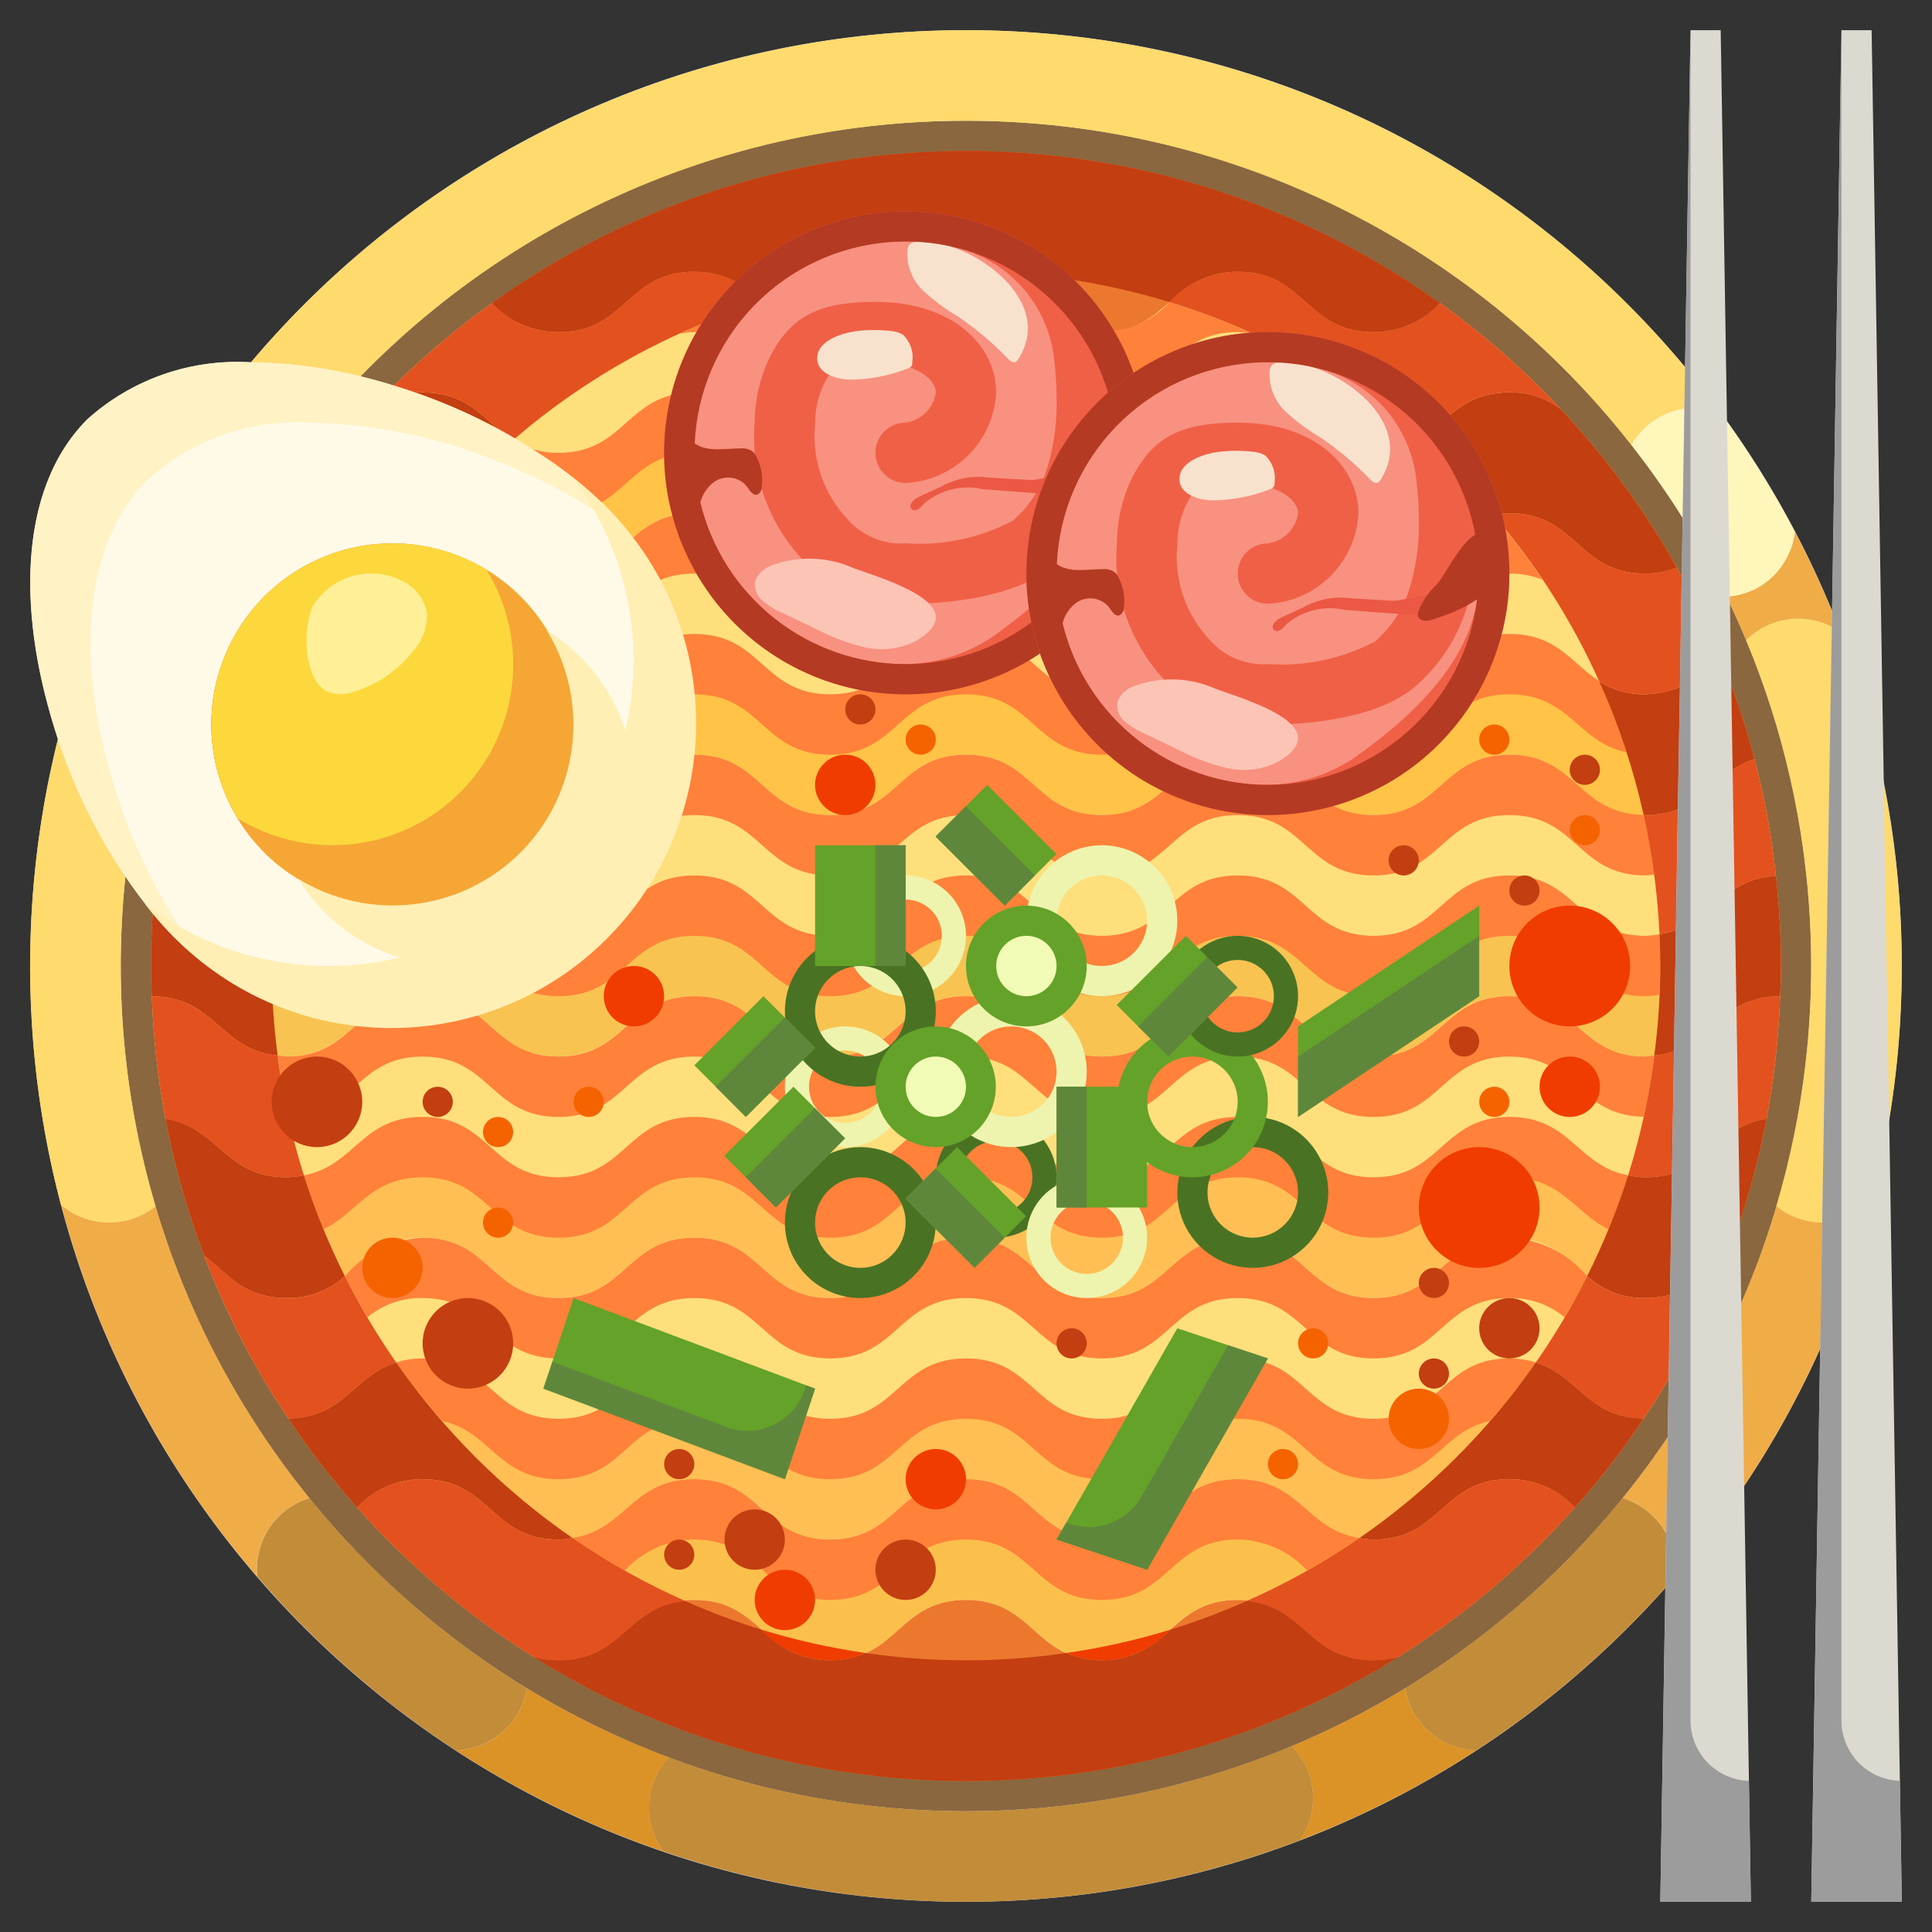 <svg width="40" height="40" viewBox="0 0 40 40" fill="none" xmlns="http://www.w3.org/2000/svg">
<rect x="0" y="0" width="40" height="40" fill="#333333" stroke="none"/>
<g clip-path="url(#clip0_100_9907)">
<path d="M20 39.375C30.701 39.375 39.375 30.701 39.375 20C39.375 9.299 30.701 0.625 20 0.625C9.299 0.625 0.625 9.299 0.625 20C0.625 30.701 9.299 39.375 20 39.375Z" fill="#E4E4E4"/>
<path d="M20 37.5C29.665 37.5 37.5 29.665 37.5 20C37.5 10.335 29.665 2.5 20 2.5C10.335 2.5 2.5 10.335 2.5 20C2.5 29.665 10.335 37.5 20 37.5Z" fill="#8A673F"/>
<path d="M20 36.25C28.975 36.25 36.25 28.975 36.25 20C36.25 11.025 28.975 3.75 20 3.75C11.025 3.75 3.75 11.025 3.75 20C3.75 28.975 11.025 36.25 20 36.25Z" fill="#FFFFEC"/>
<path d="M20 36.25C28.975 36.25 36.25 28.975 36.25 20C36.25 11.025 28.975 3.75 20 3.75C11.025 3.75 3.75 11.025 3.75 20C3.75 28.975 11.025 36.25 20 36.25Z" fill="#FFFACD"/>
<path d="M34.256 8.696C34.058 8.829 33.893 9.006 33.774 9.213C34.541 10.188 35.202 11.241 35.745 12.356C36.102 12.336 36.44 12.191 36.7 11.946C36.959 11.701 37.125 11.373 37.166 11.018C36.711 10.148 36.19 9.314 35.608 8.523C35.384 8.447 35.146 8.423 34.912 8.453C34.678 8.483 34.454 8.566 34.256 8.696Z" fill="#FFF6BB"/>
<path d="M27.111 36.75C27.036 36.525 26.91 36.32 26.743 36.151C22.629 37.865 18.016 37.948 13.843 36.383C13.601 36.645 13.459 36.983 13.439 37.339C13.419 37.694 13.524 38.046 13.736 38.333C18.024 39.799 22.69 39.715 26.923 38.097C27.054 37.901 27.14 37.678 27.172 37.445C27.204 37.212 27.183 36.974 27.111 36.75Z" fill="#C38C39"/>
<path d="M34.203 31.369C34.03 31.206 33.822 31.085 33.595 31.016C32.33 32.576 30.806 33.907 29.091 34.953C29.149 35.305 29.327 35.626 29.596 35.861C29.864 36.096 30.206 36.23 30.563 36.241C32.096 35.241 33.481 34.03 34.676 32.644C34.699 32.409 34.668 32.173 34.587 31.952C34.505 31.731 34.373 31.532 34.203 31.369Z" fill="#C38C39"/>
<path d="M38.095 13.076C37.801 12.874 37.446 12.782 37.091 12.814C36.736 12.847 36.403 13.002 36.15 13.253C37.7 16.973 37.921 21.113 36.775 24.976C36.961 25.125 37.179 25.229 37.412 25.279C37.643 25.328 37.881 25.324 38.11 25.267C38.339 25.21 38.551 25.102 38.732 24.951C39.767 21.023 39.543 16.87 38.093 13.076H38.095Z" fill="#FFDA6C"/>
<path d="M3.581 12.155C3.787 12.273 4.018 12.341 4.255 12.356C4.799 11.241 5.459 10.188 6.225 9.213C6.048 8.902 5.768 8.663 5.434 8.537C5.099 8.411 4.731 8.405 4.393 8.522C3.809 9.314 3.287 10.15 2.831 11.022C2.862 11.255 2.945 11.479 3.076 11.675C3.206 11.871 3.378 12.035 3.581 12.155Z" fill="#FFF6BB"/>
<path d="M10.639 35.602C10.777 35.41 10.869 35.188 10.908 34.955C9.194 33.909 7.672 32.577 6.408 31.017C6.067 31.121 5.773 31.339 5.576 31.636C5.379 31.932 5.291 32.288 5.328 32.642C6.522 34.029 7.905 35.24 9.437 36.241C9.673 36.233 9.904 36.171 10.112 36.06C10.32 35.95 10.501 35.793 10.639 35.602Z" fill="#C38C39"/>
<path d="M2.584 25.279C2.817 25.228 3.036 25.125 3.222 24.976C2.077 21.113 2.297 16.973 3.847 13.254C3.594 13.002 3.261 12.847 2.906 12.814C2.551 12.782 2.196 12.874 1.902 13.076C0.451 16.87 0.228 21.023 1.264 24.951C1.444 25.102 1.656 25.21 1.885 25.267C2.113 25.324 2.352 25.328 2.582 25.278L2.584 25.279Z" fill="#FFDA6C"/>
<path d="M37.739 25.312C37.63 25.312 37.521 25.301 37.415 25.278C37.182 25.228 36.964 25.124 36.778 24.976C36.125 27.179 35.043 29.232 33.595 31.016C33.936 31.119 34.23 31.338 34.426 31.634C34.623 31.931 34.711 32.287 34.674 32.641C34.079 33.333 33.436 33.982 32.75 34.584C35.974 31.771 38.174 27.969 39.007 23.772C38.929 24.168 38.839 24.56 38.737 24.948C38.457 25.182 38.104 25.311 37.739 25.312Z" fill="#F0AC47"/>
<path d="M36.418 12.155C36.212 12.273 35.982 12.341 35.745 12.356C35.888 12.65 36.023 12.949 36.151 13.253C36.404 13.002 36.736 12.847 37.091 12.814C37.446 12.782 37.801 12.874 38.096 13.076C37.651 11.916 37.096 10.803 36.438 9.75C36.695 10.163 36.937 10.586 37.164 11.019C37.134 11.252 37.052 11.476 36.922 11.673C36.793 11.87 36.621 12.035 36.418 12.155Z" fill="#F0AC47"/>
<path d="M5.743 8.696C5.942 8.829 6.106 9.006 6.225 9.213C7.861 7.122 9.951 5.431 12.338 4.268C14.725 3.104 17.345 2.5 20 2.5C22.655 2.5 25.275 3.104 27.661 4.268C30.048 5.431 32.139 7.122 33.774 9.213C33.951 8.902 34.231 8.663 34.566 8.537C34.901 8.41 35.269 8.405 35.607 8.522C33.735 5.976 31.268 3.926 28.422 2.551C25.576 1.177 22.436 0.52 19.277 0.638C16.119 0.756 13.037 1.645 10.301 3.228C7.565 4.811 5.258 7.039 3.581 9.718C3.837 9.309 4.108 8.91 4.393 8.522C4.617 8.446 4.854 8.423 5.088 8.453C5.322 8.483 5.546 8.566 5.743 8.696Z" fill="#FFDA6C"/>
<path d="M13.5 36.995C13.566 36.767 13.685 36.558 13.846 36.383C12.824 36 11.841 35.522 10.908 34.955C10.85 35.306 10.672 35.627 10.404 35.861C10.136 36.096 9.795 36.23 9.439 36.241C10.779 37.114 12.223 37.817 13.736 38.334C13.598 38.143 13.504 37.923 13.464 37.691C13.423 37.46 13.435 37.221 13.5 36.995Z" fill="#DB9327"/>
<path d="M29.36 35.602C29.222 35.41 29.13 35.189 29.091 34.956C28.339 35.413 27.554 35.813 26.741 36.153C26.992 36.406 27.148 36.738 27.18 37.093C27.212 37.449 27.12 37.804 26.918 38.098C26.668 38.194 26.413 38.286 26.156 38.37C27.71 37.85 29.19 37.135 30.562 36.241C30.327 36.233 30.096 36.171 29.887 36.06C29.679 35.95 29.499 35.793 29.36 35.602Z" fill="#DB9327"/>
<path d="M3.25 12.886C3.475 12.961 3.68 13.087 3.849 13.254C3.974 12.95 4.109 12.651 4.254 12.356C3.898 12.336 3.56 12.191 3.3 11.947C3.04 11.702 2.874 11.374 2.833 11.019C3.06 10.586 3.303 10.163 3.562 9.75C2.905 10.803 2.35 11.916 1.906 13.076C2.101 12.944 2.324 12.859 2.556 12.826C2.789 12.793 3.026 12.814 3.25 12.886Z" fill="#F0AC47"/>
<path d="M6.405 31.016C4.957 29.231 3.875 27.179 3.222 24.976C2.943 25.198 2.596 25.317 2.24 25.313C1.883 25.308 1.539 25.181 1.266 24.951C1.164 24.564 1.074 24.172 0.996 23.775C1.646 27.056 3.138 30.112 5.325 32.642C5.288 32.288 5.376 31.932 5.573 31.636C5.77 31.339 6.064 31.121 6.405 31.017V31.016Z" fill="#F0AC47"/>
<path d="M36.875 20C36.875 20.212 36.869 20.419 36.856 20.625C35.469 20.637 35.462 21.875 34.062 21.875C32.663 21.875 32.656 20.625 31.25 20.625C29.844 20.625 29.844 21.875 28.438 21.875C27.031 21.875 27.031 20.625 25.625 20.625C24.219 20.625 24.219 21.875 22.812 21.875C21.406 21.875 21.406 20.625 20 20.625C18.594 20.625 18.594 21.875 17.188 21.875C15.781 21.875 15.781 20.625 14.375 20.625C12.969 20.625 12.969 21.875 11.562 21.875C10.156 21.875 10.156 20.625 8.75 20.625C7.344 20.625 7.344 21.875 5.938 21.875C4.531 21.875 4.531 20.637 3.144 20.625C3.131 20.419 3.125 20.212 3.125 20C3.126 19.378 3.161 18.756 3.231 18.137C4.525 18.206 4.569 19.375 5.938 19.375C7.344 19.375 7.344 18.125 8.75 18.125C10.156 18.125 10.156 19.375 11.562 19.375C12.969 19.375 12.969 18.125 14.375 18.125C15.781 18.125 15.781 19.375 17.188 19.375C18.594 19.375 18.594 18.125 20 18.125C21.406 18.125 21.406 19.375 22.812 19.375C24.219 19.375 24.219 18.125 25.625 18.125C27.031 18.125 27.031 19.375 28.438 19.375C29.844 19.375 29.844 18.125 31.25 18.125C32.656 18.125 32.656 19.375 34.062 19.375C35.431 19.375 35.475 18.206 36.769 18.137C36.839 18.756 36.874 19.378 36.875 20Z" fill="#F8C351"/>
<path d="M36.856 20.625C36.826 21.477 36.732 22.325 36.575 23.163C35.475 23.331 35.356 24.375 34.062 24.375C32.656 24.375 32.656 23.125 31.25 23.125C29.844 23.125 29.844 24.375 28.437 24.375C27.031 24.375 27.031 23.125 25.625 23.125C24.219 23.125 24.219 24.375 22.812 24.375C21.406 24.375 21.406 23.125 20 23.125C18.594 23.125 18.594 24.375 17.187 24.375C15.781 24.375 15.781 23.125 14.375 23.125C12.969 23.125 12.969 24.375 11.562 24.375C10.156 24.375 10.156 23.125 8.75 23.125C7.344 23.125 7.344 24.375 5.937 24.375C4.644 24.375 4.525 23.331 3.425 23.163C3.267 22.325 3.173 21.477 3.144 20.625C4.531 20.637 4.537 21.875 5.937 21.875C7.337 21.875 7.344 20.625 8.75 20.625C10.156 20.625 10.156 21.875 11.562 21.875C12.969 21.875 12.969 20.625 14.375 20.625C15.781 20.625 15.781 21.875 17.187 21.875C18.594 21.875 18.594 20.625 20 20.625C21.406 20.625 21.406 21.875 22.812 21.875C24.219 21.875 24.219 20.625 25.625 20.625C27.031 20.625 27.031 21.875 28.437 21.875C29.844 21.875 29.844 20.625 31.25 20.625C32.656 20.625 32.656 21.875 34.062 21.875C35.469 21.875 35.469 20.637 36.856 20.625Z" fill="#FFDF7C"/>
<path d="M36.325 15.713C36.534 16.508 36.683 17.319 36.769 18.137C35.475 18.206 35.431 19.375 34.063 19.375C32.656 19.375 32.656 18.125 31.25 18.125C29.844 18.125 29.844 19.375 28.438 19.375C27.031 19.375 27.031 18.125 25.625 18.125C24.219 18.125 24.219 19.375 22.813 19.375C21.406 19.375 21.406 18.125 20 18.125C18.594 18.125 18.594 19.375 17.188 19.375C15.781 19.375 15.781 18.125 14.375 18.125C12.969 18.125 12.969 19.375 11.563 19.375C10.156 19.375 10.156 18.125 8.75 18.125C7.344 18.125 7.344 19.375 5.938 19.375C4.569 19.375 4.525 18.206 3.231 18.137C3.318 17.319 3.466 16.508 3.675 15.713C4.556 15.988 4.75 16.875 5.938 16.875C7.344 16.875 7.344 15.625 8.75 15.625C10.156 15.625 10.156 16.875 11.563 16.875C12.969 16.875 12.969 15.625 14.375 15.625C15.781 15.625 15.781 16.875 17.188 16.875C18.594 16.875 18.594 15.625 20 15.625C21.406 15.625 21.406 16.875 22.813 16.875C24.219 16.875 24.219 15.625 25.625 15.625C27.031 15.625 27.031 16.875 28.438 16.875C29.844 16.875 29.844 15.625 31.25 15.625C32.656 15.625 32.656 16.875 34.063 16.875C35.25 16.875 35.444 15.988 36.325 15.713Z" fill="#FFDF7C"/>
<path d="M36.575 23.163C36.39 24.128 36.122 25.075 35.775 25.994C35.287 26.363 34.962 26.875 34.062 26.875C32.656 26.875 32.656 25.625 31.25 25.625C29.844 25.625 29.844 26.875 28.437 26.875C27.031 26.875 27.031 25.625 25.625 25.625C24.219 25.625 24.219 26.875 22.812 26.875C21.406 26.875 21.406 25.625 20 25.625C18.594 25.625 18.594 26.875 17.187 26.875C15.781 26.875 15.781 25.625 14.375 25.625C12.969 25.625 12.969 26.875 11.562 26.875C10.156 26.875 10.156 25.625 8.75 25.625C7.344 25.625 7.344 26.875 5.937 26.875C5.037 26.875 4.712 26.363 4.225 25.994C3.877 25.075 3.61 24.128 3.425 23.163C4.525 23.331 4.644 24.375 5.937 24.375C7.344 24.375 7.344 23.125 8.75 23.125C10.156 23.125 10.156 24.375 11.562 24.375C12.969 24.375 12.969 23.125 14.375 23.125C15.781 23.125 15.781 24.375 17.187 24.375C18.594 24.375 18.594 23.125 20 23.125C21.406 23.125 21.406 24.375 22.812 24.375C24.219 24.375 24.219 23.125 25.625 23.125C27.031 23.125 27.031 24.375 28.437 24.375C29.844 24.375 29.844 23.125 31.25 23.125C32.656 23.125 32.656 24.375 34.062 24.375C35.356 24.375 35.475 23.331 36.575 23.163Z" fill="#FFBF54"/>
<path d="M35.625 13.619C35.904 14.301 36.138 15 36.325 15.713C35.444 15.988 35.25 16.875 34.062 16.875C32.656 16.875 32.656 15.625 31.25 15.625C29.844 15.625 29.844 16.875 28.437 16.875C27.031 16.875 27.031 15.625 25.625 15.625C24.219 15.625 24.219 16.875 22.812 16.875C21.406 16.875 21.406 15.625 20 15.625C18.594 15.625 18.594 16.875 17.187 16.875C15.781 16.875 15.781 15.625 14.375 15.625C12.969 15.625 12.969 16.875 11.562 16.875C10.156 16.875 10.156 15.625 8.75 15.625C7.344 15.625 7.344 16.875 5.937 16.875C4.75 16.875 4.556 15.988 3.675 15.713C3.862 15 4.096 14.301 4.375 13.619C4.568 13.847 4.807 14.032 5.076 14.162C5.345 14.293 5.638 14.365 5.937 14.375C7.344 14.375 7.344 13.125 8.75 13.125C10.156 13.125 10.156 14.375 11.562 14.375C12.969 14.375 12.969 13.125 14.375 13.125C15.781 13.125 15.781 14.375 17.187 14.375C18.594 14.375 18.594 13.125 20 13.125C21.406 13.125 21.406 14.375 22.812 14.375C24.219 14.375 24.219 13.125 25.625 13.125C27.031 13.125 27.031 14.375 28.437 14.375C29.844 14.375 29.844 13.125 31.25 13.125C32.656 13.125 32.656 14.375 34.062 14.375C34.361 14.365 34.654 14.293 34.924 14.162C35.193 14.032 35.432 13.847 35.625 13.619Z" fill="#FFC347"/>
<path d="M34.063 26.875C34.963 26.875 35.288 26.363 35.775 25.994C35.326 27.182 34.741 28.315 34.031 29.369C32.663 29.35 32.644 28.125 31.25 28.125C29.844 28.125 29.844 29.375 28.438 29.375C27.031 29.375 27.031 28.125 25.625 28.125C24.219 28.125 24.219 29.375 22.813 29.375C21.406 29.375 21.406 28.125 20 28.125C18.594 28.125 18.594 29.375 17.188 29.375C15.781 29.375 15.781 28.125 14.375 28.125C12.969 28.125 12.969 29.375 11.563 29.375C10.156 29.375 10.156 28.125 8.75 28.125C7.356 28.125 7.338 29.35 5.969 29.369C5.259 28.315 4.674 27.182 4.225 25.994C4.713 26.363 5.038 26.875 5.938 26.875C7.344 26.875 7.344 25.625 8.75 25.625C10.156 25.625 10.156 26.875 11.563 26.875C12.969 26.875 12.969 25.625 14.375 25.625C15.781 25.625 15.781 26.875 17.188 26.875C18.594 26.875 18.594 25.625 20 25.625C21.406 25.625 21.406 26.875 22.813 26.875C24.219 26.875 24.219 25.625 25.625 25.625C27.031 25.625 27.031 26.875 28.438 26.875C29.844 26.875 29.844 25.625 31.25 25.625C32.656 25.625 32.656 26.875 34.063 26.875Z" fill="#FFDF7C"/>
<path d="M34.719 11.75C35.057 12.355 35.36 12.979 35.625 13.619C35.432 13.847 35.193 14.032 34.924 14.162C34.655 14.293 34.361 14.365 34.062 14.375C32.656 14.375 32.656 13.125 31.25 13.125C29.844 13.125 29.844 14.375 28.438 14.375C27.031 14.375 27.031 13.125 25.625 13.125C24.219 13.125 24.219 14.375 22.812 14.375C21.406 14.375 21.406 13.125 20 13.125C18.594 13.125 18.594 14.375 17.188 14.375C15.781 14.375 15.781 13.125 14.375 13.125C12.969 13.125 12.969 14.375 11.562 14.375C10.156 14.375 10.156 13.125 8.75 13.125C7.344 13.125 7.344 14.375 5.938 14.375C5.639 14.365 5.345 14.293 5.076 14.162C4.807 14.032 4.568 13.847 4.375 13.619C4.64 12.979 4.943 12.355 5.281 11.75C5.49 11.832 5.713 11.875 5.938 11.875C7.344 11.875 7.344 10.625 8.75 10.625C10.156 10.625 10.156 11.875 11.562 11.875C12.969 11.875 12.969 10.625 14.375 10.625C15.781 10.625 15.781 11.875 17.188 11.875C18.594 11.875 18.594 10.625 20 10.625C21.406 10.625 21.406 11.875 22.812 11.875C24.219 11.875 24.219 10.625 25.625 10.625C27.031 10.625 27.031 11.875 28.438 11.875C29.844 11.875 29.844 10.625 31.25 10.625C32.656 10.625 32.656 11.875 34.062 11.875C34.287 11.875 34.51 11.832 34.719 11.75Z" fill="#FFDF7C"/>
<path d="M34.719 11.75C34.51 11.832 34.287 11.874 34.062 11.875C32.656 11.875 32.656 10.625 31.25 10.625C29.844 10.625 29.844 11.875 28.438 11.875C27.031 11.875 27.031 10.625 25.625 10.625C24.219 10.625 24.219 11.875 22.812 11.875C21.406 11.875 21.406 10.625 20 10.625C18.594 10.625 18.594 11.875 17.188 11.875C15.781 11.875 15.781 10.625 14.375 10.625C12.969 10.625 12.969 11.875 11.562 11.875C10.156 11.875 10.156 10.625 8.75 10.625C7.344 10.625 7.344 11.875 5.938 11.875C5.713 11.874 5.49 11.832 5.281 11.75C5.945 10.568 6.749 9.471 7.675 8.481C7.981 8.241 8.361 8.115 8.75 8.125C10.156 8.125 10.156 9.375 11.562 9.375C12.969 9.375 12.969 8.125 14.375 8.125C15.781 8.125 15.781 9.375 17.188 9.375C18.594 9.375 18.594 8.125 20 8.125C21.406 8.125 21.406 9.375 22.812 9.375C24.219 9.375 24.219 8.125 25.625 8.125C27.031 8.125 27.031 9.375 28.438 9.375C29.844 9.375 29.844 8.125 31.25 8.125C31.639 8.115 32.019 8.241 32.325 8.481C33.251 9.471 34.055 10.568 34.719 11.75Z" fill="#FFC347"/>
<path d="M34.031 29.369C33.601 30.017 33.125 30.633 32.606 31.212C32.434 31.026 32.224 30.877 31.99 30.776C31.757 30.674 31.505 30.623 31.25 30.625C29.844 30.625 29.844 31.875 28.438 31.875C27.031 31.875 27.031 30.625 25.625 30.625C24.219 30.625 24.219 31.875 22.812 31.875C21.406 31.875 21.406 30.625 20 30.625C18.594 30.625 18.594 31.875 17.188 31.875C15.781 31.875 15.781 30.625 14.375 30.625C12.969 30.625 12.969 31.875 11.562 31.875C10.156 31.875 10.156 30.625 8.75 30.625C8.495 30.623 8.243 30.674 8.01 30.776C7.776 30.877 7.566 31.026 7.394 31.212C6.875 30.633 6.399 30.017 5.969 29.369C7.338 29.35 7.356 28.125 8.75 28.125C10.156 28.125 10.156 29.375 11.562 29.375C12.969 29.375 12.969 28.125 14.375 28.125C15.781 28.125 15.781 29.375 17.188 29.375C18.594 29.375 18.594 28.125 20 28.125C21.406 28.125 21.406 29.375 22.812 29.375C24.219 29.375 24.219 28.125 25.625 28.125C27.031 28.125 27.031 29.375 28.438 29.375C29.844 29.375 29.844 28.125 31.25 28.125C32.644 28.125 32.663 29.35 34.031 29.369Z" fill="#FFBF54"/>
<path d="M31.25 30.625C31.504 30.623 31.756 30.674 31.99 30.776C32.224 30.877 32.433 31.026 32.606 31.212C31.539 32.411 30.308 33.452 28.95 34.306C28.783 34.351 28.61 34.374 28.437 34.375C27.031 34.375 27.031 33.125 25.625 33.125C24.219 33.125 24.219 34.375 22.812 34.375C21.406 34.375 21.406 33.125 20 33.125C18.594 33.125 18.594 34.375 17.187 34.375C15.781 34.375 15.781 33.125 14.375 33.125C12.969 33.125 12.969 34.375 11.562 34.375C11.389 34.374 11.217 34.351 11.05 34.306C9.691 33.452 8.46 32.411 7.394 31.212C7.566 31.026 7.776 30.877 8.01 30.776C8.243 30.674 8.495 30.623 8.75 30.625C10.156 30.625 10.156 31.875 11.562 31.875C12.969 31.875 12.969 30.625 14.375 30.625C15.781 30.625 15.781 31.875 17.187 31.875C18.594 31.875 18.594 30.625 20 30.625C21.406 30.625 21.406 31.875 22.812 31.875C24.219 31.875 24.219 30.625 25.625 30.625C27.031 30.625 27.031 31.875 28.437 31.875C29.844 31.875 29.844 30.625 31.25 30.625Z" fill="#FBC04C"/>
<path d="M32.325 8.481C32.019 8.241 31.639 8.115 31.25 8.125C29.844 8.125 29.844 9.375 28.437 9.375C27.031 9.375 27.031 8.125 25.625 8.125C24.219 8.125 24.219 9.375 22.812 9.375C21.406 9.375 21.406 8.125 20 8.125C18.594 8.125 18.594 9.375 17.187 9.375C15.781 9.375 15.781 8.125 14.375 8.125C12.969 8.125 12.969 9.375 11.562 9.375C10.156 9.375 10.156 8.125 8.75 8.125C8.361 8.115 7.981 8.241 7.675 8.481C8.436 7.663 9.277 6.924 10.187 6.275C10.363 6.465 10.575 6.616 10.812 6.719C11.049 6.822 11.304 6.875 11.562 6.875C12.969 6.875 12.969 5.625 14.375 5.625C15.781 5.625 15.781 6.875 17.187 6.875C18.594 6.875 18.594 5.625 20 5.625C21.406 5.625 21.406 6.875 22.812 6.875C24.219 6.875 24.219 5.625 25.625 5.625C27.031 5.625 27.031 6.875 28.437 6.875C28.695 6.875 28.951 6.822 29.188 6.719C29.424 6.616 29.637 6.465 29.812 6.275C30.722 6.924 31.564 7.663 32.325 8.481Z" fill="#FFDF7C"/>
<path d="M29.812 6.275C29.637 6.465 29.424 6.616 29.188 6.719C28.951 6.822 28.696 6.875 28.438 6.875C27.031 6.875 27.031 5.625 25.625 5.625C24.219 5.625 24.219 6.875 22.812 6.875C21.406 6.875 21.406 5.625 20 5.625C18.594 5.625 18.594 6.875 17.188 6.875C15.781 6.875 15.781 5.625 14.375 5.625C12.969 5.625 12.969 6.875 11.562 6.875C11.304 6.875 11.049 6.822 10.812 6.719C10.575 6.616 10.363 6.465 10.188 6.275C13.049 4.226 16.48 3.125 20 3.125C23.52 3.125 26.951 4.226 29.812 6.275Z" fill="#EC782D"/>
<path d="M28.437 34.375C28.61 34.374 28.783 34.351 28.95 34.306C26.266 35.985 23.165 36.875 20 36.875C16.835 36.875 13.733 35.985 11.05 34.306C11.217 34.351 11.389 34.374 11.562 34.375C12.969 34.375 12.969 33.125 14.375 33.125C15.781 33.125 15.781 34.375 17.187 34.375C18.594 34.375 18.594 33.125 20 33.125C21.406 33.125 21.406 34.375 22.812 34.375C24.219 34.375 24.219 33.125 25.625 33.125C27.031 33.125 27.031 34.375 28.437 34.375Z" fill="#EC782D"/>
<path d="M8.75 19.375C10.156 19.375 10.156 20.625 11.562 20.625C12.969 20.625 12.969 19.375 14.375 19.375C15.781 19.375 15.781 20.625 17.188 20.625C18.594 20.625 18.594 19.375 20 19.375C21.406 19.375 21.406 20.625 22.812 20.625C24.219 20.625 24.219 19.375 25.625 19.375C27.031 19.375 27.031 20.625 28.438 20.625C29.844 20.625 29.844 19.375 31.25 19.375C32.656 19.375 32.656 20.625 34.062 20.625C34.16 20.622 34.258 20.611 34.354 20.593C34.363 20.396 34.375 20.199 34.375 20C34.375 19.779 34.368 19.562 34.358 19.343C34.261 19.361 34.162 19.372 34.062 19.375C32.656 19.375 32.656 18.125 31.25 18.125C29.844 18.125 29.844 19.375 28.438 19.375C27.031 19.375 27.031 18.125 25.625 18.125C24.219 18.125 24.219 19.375 22.812 19.375C21.406 19.375 21.406 18.125 20 18.125C18.594 18.125 18.594 19.375 17.188 19.375C15.781 19.375 15.781 18.125 14.375 18.125C12.969 18.125 12.969 19.375 11.562 19.375C10.156 19.375 10.156 18.125 8.75 18.125C7.344 18.125 7.344 19.375 5.938 19.375C5.838 19.372 5.739 19.361 5.642 19.343C5.632 19.562 5.625 19.779 5.625 20C5.625 20.199 5.637 20.396 5.646 20.593C5.742 20.611 5.839 20.622 5.938 20.625C7.344 20.625 7.344 19.375 8.75 19.375Z" fill="#FF813A"/>
<path d="M11.563 23.125C12.969 23.125 12.969 21.875 14.375 21.875C15.781 21.875 15.781 23.125 17.188 23.125C18.594 23.125 18.594 21.875 20 21.875C21.406 21.875 21.406 23.125 22.813 23.125C24.219 23.125 24.219 21.875 25.625 21.875C27.031 21.875 27.031 23.125 28.438 23.125C29.844 23.125 29.844 21.875 31.25 21.875C32.645 21.875 32.66 23.101 34.032 23.121C34.123 22.705 34.197 22.282 34.252 21.853C34.19 21.864 34.127 21.871 34.065 21.875C32.658 21.875 32.658 20.625 31.252 20.625C29.846 20.625 29.846 21.875 28.439 21.875C27.033 21.875 27.033 20.625 25.627 20.625C24.221 20.625 24.221 21.875 22.814 21.875C21.408 21.875 21.408 20.625 20.002 20.625C18.596 20.625 18.596 21.875 17.189 21.875C15.783 21.875 15.783 20.625 14.377 20.625C12.971 20.625 12.971 21.875 11.565 21.875C10.158 21.875 10.158 20.625 8.752 20.625C7.346 20.625 7.346 21.875 5.939 21.875C5.877 21.871 5.814 21.864 5.752 21.853C5.807 22.282 5.88 22.705 5.972 23.121C7.34 23.101 7.356 21.875 8.75 21.875C10.156 21.875 10.156 23.125 11.563 23.125Z" fill="#FF813A"/>
<path d="M8.75 16.875C10.156 16.875 10.156 18.125 11.562 18.125C12.969 18.125 12.969 16.875 14.375 16.875C15.781 16.875 15.781 18.125 17.187 18.125C18.594 18.125 18.594 16.875 20 16.875C21.406 16.875 21.406 18.125 22.812 18.125C24.219 18.125 24.219 16.875 25.625 16.875C27.031 16.875 27.031 18.125 28.437 18.125C29.844 18.125 29.844 16.875 31.25 16.875C32.656 16.875 32.656 18.125 34.062 18.125C34.125 18.123 34.188 18.117 34.25 18.104C34.194 17.688 34.122 17.277 34.032 16.871C32.66 16.849 32.644 15.625 31.25 15.625C29.844 15.625 29.844 16.875 28.437 16.875C27.031 16.875 27.031 15.625 25.625 15.625C24.219 15.625 24.219 16.875 22.812 16.875C21.406 16.875 21.406 15.625 20 15.625C18.594 15.625 18.594 16.875 17.187 16.875C15.781 16.875 15.781 15.625 14.375 15.625C12.969 15.625 12.969 16.875 11.562 16.875C10.156 16.875 10.156 15.625 8.75 15.625C7.356 15.625 7.34 16.849 5.971 16.871C5.881 17.276 5.808 17.687 5.752 18.104C5.813 18.116 5.875 18.123 5.937 18.125C7.344 18.125 7.344 16.875 8.75 16.875Z" fill="#FF813A"/>
<path d="M11.562 25.625C12.969 25.625 12.969 24.375 14.375 24.375C15.781 24.375 15.781 25.625 17.187 25.625C18.593 25.625 18.593 24.375 20 24.375C21.406 24.375 21.406 25.625 22.812 25.625C24.218 25.625 24.218 24.375 25.625 24.375C27.031 24.375 27.031 25.625 28.437 25.625C29.843 25.625 29.843 24.375 31.25 24.375C32.336 24.375 32.595 25.111 33.302 25.449C33.452 25.084 33.589 24.713 33.709 24.334C32.654 24.14 32.523 23.125 31.25 23.125C29.843 23.125 29.843 24.375 28.437 24.375C27.031 24.375 27.031 23.125 25.625 23.125C24.218 23.125 24.218 24.375 22.812 24.375C21.406 24.375 21.406 23.125 20 23.125C18.593 23.125 18.593 24.375 17.187 24.375C15.781 24.375 15.781 23.125 14.375 23.125C12.969 23.125 12.969 24.375 11.562 24.375C10.156 24.375 10.156 23.125 8.75 23.125C7.477 23.125 7.346 24.14 6.291 24.334C6.411 24.713 6.548 25.084 6.698 25.449C7.405 25.111 7.664 24.375 8.75 24.375C10.156 24.375 10.156 25.625 11.562 25.625Z" fill="#FF813A"/>
<path d="M11.562 15.625C12.969 15.625 12.969 14.375 14.375 14.375C15.781 14.375 15.781 15.625 17.187 15.625C18.594 15.625 18.594 14.375 20 14.375C21.406 14.375 21.406 15.625 22.812 15.625C24.219 15.625 24.219 14.375 25.625 14.375C27.031 14.375 27.031 15.625 28.437 15.625C29.844 15.625 29.844 14.375 31.25 14.375C32.507 14.375 32.653 15.364 33.674 15.574C33.512 15.073 33.323 14.581 33.107 14.101C32.536 13.733 32.235 13.125 31.25 13.125C29.844 13.125 29.844 14.375 28.437 14.375C27.031 14.375 27.031 13.125 25.625 13.125C24.219 13.125 24.219 14.375 22.812 14.375C21.406 14.375 21.406 13.125 20 13.125C18.594 13.125 18.594 14.375 17.187 14.375C15.781 14.375 15.781 13.125 14.375 13.125C12.969 13.125 12.969 14.375 11.562 14.375C10.156 14.375 10.156 13.125 8.75 13.125C7.765 13.125 7.464 13.733 6.892 14.101C6.677 14.581 6.488 15.073 6.326 15.574C7.347 15.364 7.492 14.375 8.75 14.375C10.156 14.375 10.156 15.625 11.562 15.625Z" fill="#FF813A"/>
<path d="M11.562 28.125C12.969 28.125 12.969 26.875 14.375 26.875C15.781 26.875 15.781 28.125 17.188 28.125C18.594 28.125 18.594 26.875 20 26.875C21.406 26.875 21.406 28.125 22.812 28.125C24.219 28.125 24.219 26.875 25.625 26.875C27.031 26.875 27.031 28.125 28.438 28.125C29.844 28.125 29.844 26.875 31.25 26.875C31.667 26.865 32.074 27.007 32.394 27.274C32.558 26.996 32.714 26.712 32.859 26.423C32.661 26.186 32.416 25.992 32.139 25.855C31.861 25.718 31.559 25.639 31.25 25.625C29.844 25.625 29.844 26.875 28.438 26.875C27.031 26.875 27.031 25.625 25.625 25.625C24.219 25.625 24.219 26.875 22.812 26.875C21.406 26.875 21.406 25.625 20 25.625C18.594 25.625 18.594 26.875 17.188 26.875C15.781 26.875 15.781 25.625 14.375 25.625C12.969 25.625 12.969 26.875 11.562 26.875C10.156 26.875 10.156 25.625 8.75 25.625C8.441 25.639 8.138 25.718 7.861 25.855C7.584 25.992 7.339 26.186 7.141 26.423C7.286 26.713 7.442 26.996 7.606 27.274C7.926 27.007 8.333 26.865 8.75 26.875C10.156 26.875 10.156 28.125 11.562 28.125Z" fill="#FF813A"/>
<path d="M11.562 13.125C12.969 13.125 12.969 11.875 14.375 11.875C15.781 11.875 15.781 13.125 17.188 13.125C18.594 13.125 18.594 11.875 20 11.875C21.406 11.875 21.406 13.125 22.812 13.125C24.219 13.125 24.219 11.875 25.625 11.875C27.031 11.875 27.031 13.125 28.438 13.125C29.844 13.125 29.844 11.875 31.25 11.875C31.483 11.872 31.714 11.914 31.931 12C31.622 11.535 31.286 11.088 30.924 10.662C29.845 10.844 29.721 11.875 28.438 11.875C27.031 11.875 27.031 10.625 25.625 10.625C24.219 10.625 24.219 11.875 22.812 11.875C21.406 11.875 21.406 10.625 20 10.625C18.594 10.625 18.594 11.875 17.188 11.875C15.781 11.875 15.781 10.625 14.375 10.625C12.969 10.625 12.969 11.875 11.562 11.875C10.279 11.875 10.155 10.844 9.076 10.662C8.714 11.088 8.378 11.535 8.069 12.001C8.286 11.915 8.517 11.872 8.75 11.875C10.156 11.875 10.156 13.125 11.562 13.125Z" fill="#FF813A"/>
<path d="M14.375 9.375C15.781 9.375 15.781 10.625 17.187 10.625C18.594 10.625 18.594 9.375 20 9.375C21.406 9.375 21.406 10.625 22.812 10.625C24.219 10.625 24.219 9.375 25.625 9.375C27.031 9.375 27.031 10.625 28.437 10.625C29.307 10.625 29.648 10.154 30.111 9.793C29.874 9.557 29.631 9.328 29.377 9.11C29.097 9.29 28.77 9.382 28.437 9.375C27.031 9.375 27.031 8.125 25.625 8.125C24.219 8.125 24.219 9.375 22.812 9.375C21.406 9.375 21.406 8.125 20 8.125C18.594 8.125 18.594 9.375 17.187 9.375C15.781 9.375 15.781 8.125 14.375 8.125C12.969 8.125 12.969 9.375 11.562 9.375C11.23 9.382 10.904 9.289 10.625 9.11C10.375 9.328 10.129 9.557 9.891 9.793C10.352 10.154 10.692 10.625 11.562 10.625C12.969 10.625 12.969 9.375 14.375 9.375Z" fill="#FF813A"/>
<path d="M14.375 29.375C15.781 29.375 15.781 30.625 17.188 30.625C18.594 30.625 18.594 29.375 20 29.375C21.406 29.375 21.406 30.625 22.813 30.625C24.219 30.625 24.219 29.375 25.625 29.375C27.031 29.375 27.031 30.625 28.438 30.625C29.688 30.625 29.833 29.639 30.841 29.422C31.181 29.035 31.501 28.63 31.798 28.209C31.62 28.153 31.436 28.125 31.25 28.125C29.844 28.125 29.844 29.375 28.438 29.375C27.031 29.375 27.031 28.125 25.625 28.125C24.219 28.125 24.219 29.375 22.813 29.375C21.406 29.375 21.406 28.125 20 28.125C18.594 28.125 18.594 29.375 17.188 29.375C15.781 29.375 15.781 28.125 14.375 28.125C12.969 28.125 12.969 29.375 11.563 29.375C10.156 29.375 10.156 28.125 8.75 28.125C8.564 28.125 8.38 28.153 8.203 28.209C8.5 28.63 8.819 29.035 9.16 29.422C10.167 29.639 10.313 30.625 11.563 30.625C12.969 30.625 12.969 29.375 14.375 29.375Z" fill="#FF813A"/>
<path d="M17.188 33.125C18.594 33.125 18.594 31.875 20 31.875C21.406 31.875 21.406 33.125 22.812 33.125C24.219 33.125 24.219 31.875 25.625 31.875C25.896 31.877 26.163 31.936 26.41 32.046C26.658 32.156 26.88 32.316 27.062 32.515C27.433 32.306 27.796 32.083 28.145 31.842C27.036 31.676 26.922 30.625 25.625 30.625C24.219 30.625 24.219 31.875 22.812 31.875C21.406 31.875 21.406 30.625 20 30.625C18.594 30.625 18.594 31.875 17.188 31.875C15.781 31.875 15.781 30.625 14.375 30.625C13.078 30.625 12.964 31.676 11.852 31.842C12.202 32.083 12.564 32.306 12.935 32.515C13.118 32.315 13.341 32.155 13.588 32.045C13.836 31.935 14.104 31.877 14.375 31.875C15.781 31.875 15.781 33.125 17.188 33.125Z" fill="#FF813A"/>
<path d="M22.813 6.875C21.406 6.875 21.406 5.625 20 5.625C18.594 5.625 18.594 6.875 17.188 6.875C16.924 6.874 16.663 6.819 16.422 6.712C16.18 6.605 15.964 6.449 15.786 6.254C15.199 6.435 14.625 6.654 14.066 6.911C14.168 6.89 14.271 6.878 14.375 6.875C15.781 6.875 15.781 8.125 17.188 8.125C18.594 8.125 18.594 6.875 20 6.875C21.406 6.875 21.406 8.125 22.813 8.125C24.219 8.125 24.219 6.875 25.625 6.875C25.729 6.878 25.832 6.89 25.934 6.911C25.375 6.654 24.801 6.435 24.214 6.254C24.036 6.449 23.82 6.605 23.579 6.712C23.337 6.819 23.076 6.874 22.813 6.875Z" fill="#FF813A"/>
<path d="M5.625 20C5.625 19.779 5.632 19.562 5.642 19.343C4.566 19.182 4.42 18.201 3.231 18.137C3.161 18.756 3.126 19.378 3.125 20C3.125 20.212 3.131 20.419 3.144 20.625C4.461 20.637 4.548 21.74 5.748 21.853C5.668 21.239 5.626 20.62 5.625 20Z" fill="#C33E11"/>
<path d="M36.769 18.137C35.581 18.2 35.434 19.182 34.358 19.343C34.368 19.561 34.375 19.78 34.375 20C34.373 20.62 34.331 21.239 34.25 21.853C35.451 21.74 35.538 20.637 36.854 20.625C36.867 20.419 36.873 20.212 36.873 20C36.873 19.378 36.838 18.756 36.769 18.137Z" fill="#C33E11"/>
<path d="M33.709 24.334C33.825 24.359 33.943 24.373 34.062 24.375C35.356 24.375 35.475 23.331 36.575 23.163C36.732 22.325 36.826 21.477 36.856 20.625C35.539 20.637 35.452 21.74 34.252 21.853C34.145 22.695 33.963 23.525 33.709 24.334Z" fill="#E3511F"/>
<path d="M6.291 24.334C6.037 23.525 5.855 22.695 5.748 21.853C4.547 21.74 4.46 20.637 3.144 20.625C3.173 21.477 3.267 22.325 3.425 23.163C4.525 23.331 4.644 24.375 5.937 24.375C6.056 24.373 6.175 24.359 6.291 24.334Z" fill="#E3511F"/>
<path d="M34.029 16.871C34.21 17.684 34.32 18.511 34.358 19.343C35.434 19.182 35.58 18.201 36.769 18.137C36.682 17.319 36.534 16.508 36.325 15.713C35.444 15.988 35.25 16.875 34.062 16.875C34.05 16.875 34.042 16.871 34.029 16.871Z" fill="#E3511F"/>
<path d="M5.971 16.871C5.958 16.871 5.95 16.875 5.938 16.875C4.75 16.875 4.556 15.988 3.675 15.713C3.466 16.508 3.318 17.319 3.231 18.137C4.419 18.2 4.566 19.182 5.642 19.343C5.68 18.511 5.79 17.684 5.971 16.871Z" fill="#E3511F"/>
<path d="M7.14 26.423C6.803 25.75 6.519 25.052 6.291 24.334C6.175 24.359 6.056 24.373 5.937 24.375C4.644 24.375 4.525 23.331 3.425 23.163C3.61 24.128 3.877 25.075 4.225 25.994C4.712 26.363 5.037 26.875 5.937 26.875C6.381 26.884 6.812 26.722 7.14 26.423Z" fill="#C33E11"/>
<path d="M33.709 24.334C33.481 25.052 33.197 25.75 32.859 26.423C33.188 26.722 33.618 26.884 34.062 26.875C34.962 26.875 35.288 26.363 35.775 25.994C36.123 25.075 36.39 24.128 36.575 23.163C35.475 23.331 35.356 24.375 34.062 24.375C33.944 24.373 33.825 24.359 33.709 24.334Z" fill="#C33E11"/>
<path d="M5.97 16.871C6.182 15.918 6.491 14.99 6.892 14.101C6.609 14.287 6.276 14.382 5.937 14.375C5.638 14.365 5.345 14.293 5.076 14.162C4.807 14.032 4.568 13.847 4.375 13.619C4.096 14.3 3.862 15 3.675 15.713C4.556 15.988 4.75 16.875 5.937 16.875C5.95 16.875 5.958 16.871 5.97 16.871Z" fill="#C33E11"/>
<path d="M33.107 14.101C33.509 14.99 33.818 15.918 34.029 16.871C34.042 16.871 34.05 16.875 34.062 16.875C35.25 16.875 35.444 15.988 36.325 15.713C36.138 15 35.904 14.3 35.625 13.619C35.432 13.847 35.193 14.032 34.924 14.162C34.655 14.293 34.361 14.365 34.062 14.375C33.724 14.382 33.391 14.287 33.107 14.101Z" fill="#C33E11"/>
<path d="M7.141 26.423C6.812 26.722 6.382 26.884 5.938 26.875C5.038 26.875 4.713 26.363 4.225 25.994C4.674 27.182 5.259 28.315 5.969 29.369C7.128 29.353 7.326 28.479 8.203 28.209C7.806 27.64 7.451 27.043 7.141 26.423Z" fill="#E3511F"/>
<path d="M32.859 26.423C32.549 27.043 32.194 27.64 31.797 28.209C32.672 28.479 32.872 29.353 34.031 29.369C34.74 28.315 35.326 27.182 35.774 25.994C35.287 26.363 34.962 26.875 34.062 26.875C33.618 26.884 33.188 26.722 32.859 26.423Z" fill="#E3511F"/>
<path d="M31.25 10.625C31.14 10.628 31.032 10.64 30.924 10.662C31.812 11.699 32.547 12.856 33.107 14.1C33.391 14.286 33.724 14.382 34.062 14.375C34.361 14.365 34.655 14.293 34.924 14.162C35.193 14.032 35.432 13.847 35.625 13.619C35.359 12.979 35.057 12.355 34.719 11.75C34.51 11.832 34.287 11.875 34.062 11.875C32.656 11.875 32.656 10.625 31.25 10.625Z" fill="#E3511F"/>
<path d="M6.893 14.101C7.453 12.857 8.188 11.699 9.076 10.663C8.968 10.641 8.859 10.628 8.75 10.625C7.344 10.625 7.344 11.875 5.938 11.875C5.713 11.875 5.49 11.832 5.281 11.75C4.943 12.355 4.64 12.979 4.375 13.619C4.568 13.847 4.807 14.032 5.076 14.162C5.345 14.293 5.639 14.365 5.938 14.375C6.276 14.382 6.609 14.287 6.893 14.101Z" fill="#E3511F"/>
<path d="M29.375 9.11C29.929 9.587 30.446 10.106 30.922 10.662C31.03 10.64 31.14 10.628 31.25 10.625C32.656 10.625 32.656 11.875 34.062 11.875C34.287 11.874 34.51 11.832 34.719 11.75C34.055 10.568 33.251 9.471 32.325 8.481C32.019 8.241 31.639 8.115 31.25 8.125C30.256 8.125 29.959 8.744 29.375 9.11Z" fill="#C33E11"/>
<path d="M8.75 10.625C8.859 10.628 8.968 10.64 9.076 10.662C9.552 10.106 10.07 9.587 10.625 9.11C10.041 8.744 9.744 8.125 8.75 8.125C8.361 8.115 7.981 8.241 7.675 8.481C6.749 9.471 5.945 10.568 5.281 11.75C5.49 11.832 5.713 11.874 5.938 11.875C7.344 11.875 7.344 10.625 8.75 10.625Z" fill="#C33E11"/>
<path d="M11.562 31.875C11.66 31.872 11.757 31.861 11.852 31.842C10.428 30.859 9.192 29.629 8.203 28.209C7.327 28.479 7.128 29.353 5.969 29.369C6.399 30.017 6.875 30.633 7.394 31.212C7.566 31.026 7.776 30.877 8.01 30.776C8.243 30.674 8.495 30.623 8.75 30.625C10.156 30.625 10.156 31.875 11.562 31.875Z" fill="#C33E11"/>
<path d="M28.148 31.842C28.243 31.861 28.34 31.872 28.438 31.875C29.844 31.875 29.844 30.625 31.25 30.625C31.505 30.623 31.756 30.674 31.99 30.776C32.224 30.877 32.434 31.026 32.606 31.212C33.125 30.633 33.601 30.017 34.031 29.369C32.873 29.353 32.674 28.479 31.797 28.209C30.808 29.629 29.572 30.859 28.148 31.842Z" fill="#C33E11"/>
<path d="M17.188 34.375C17.437 34.378 17.685 34.326 17.912 34.222C17.187 34.117 16.472 33.957 15.772 33.742C15.951 33.94 16.169 34.099 16.413 34.208C16.657 34.317 16.921 34.374 17.188 34.375Z" fill="#F03C00"/>
<path d="M22.812 34.375C23.079 34.374 23.343 34.317 23.587 34.208C23.831 34.099 24.049 33.94 24.228 33.742C23.528 33.957 22.812 34.117 22.088 34.222C22.315 34.326 22.563 34.378 22.812 34.375Z" fill="#F03C00"/>
<path d="M14.187 33.147C13.37 32.785 12.589 32.349 11.854 31.842C11.758 31.861 11.66 31.872 11.562 31.875C10.156 31.875 10.156 30.625 8.75 30.625C8.495 30.623 8.243 30.674 8.01 30.776C7.776 30.877 7.566 31.026 7.394 31.212C8.46 32.411 9.691 33.452 11.05 34.306C11.217 34.351 11.389 34.374 11.562 34.375C12.897 34.375 12.979 33.261 14.187 33.147Z" fill="#E3511F"/>
<path d="M28.438 31.875C28.34 31.872 28.243 31.861 28.148 31.842C27.412 32.349 26.63 32.785 25.812 33.147C27.021 33.261 27.102 34.375 28.438 34.375C28.611 34.374 28.783 34.351 28.95 34.306C30.308 33.452 31.539 32.411 32.606 31.212C32.434 31.026 32.224 30.877 31.99 30.776C31.757 30.674 31.505 30.623 31.25 30.625C29.844 30.625 29.844 31.875 28.438 31.875Z" fill="#E3511F"/>
<path d="M25.625 5.625C25.359 5.626 25.096 5.682 24.853 5.791C24.61 5.899 24.392 6.057 24.214 6.254C26.113 6.838 27.871 7.811 29.375 9.11C29.959 8.744 30.256 8.125 31.25 8.125C31.639 8.115 32.019 8.241 32.325 8.481C31.564 7.663 30.723 6.924 29.813 6.275C29.637 6.465 29.425 6.616 29.188 6.719C28.951 6.822 28.696 6.875 28.438 6.875C27.031 6.875 27.031 5.625 25.625 5.625Z" fill="#E3511F"/>
<path d="M10.625 9.11C12.13 7.811 13.888 6.838 15.789 6.254C15.61 6.056 15.392 5.898 15.148 5.79C14.905 5.682 14.641 5.626 14.375 5.625C12.969 5.625 12.969 6.875 11.562 6.875C11.304 6.875 11.049 6.822 10.812 6.719C10.575 6.616 10.363 6.465 10.187 6.275C9.277 6.924 8.436 7.663 7.675 8.481C7.981 8.241 8.361 8.115 8.75 8.125C9.744 8.125 10.04 8.744 10.625 9.11Z" fill="#E3511F"/>
<path d="M14.375 5.625C14.641 5.626 14.904 5.682 15.147 5.791C15.39 5.899 15.608 6.057 15.786 6.254C18.533 5.415 21.467 5.415 24.214 6.254C24.392 6.057 24.61 5.899 24.853 5.791C25.096 5.682 25.359 5.626 25.625 5.625C27.031 5.625 27.031 6.875 28.438 6.875C28.696 6.875 28.951 6.822 29.188 6.719C29.424 6.616 29.637 6.465 29.812 6.275C26.951 4.226 23.52 3.125 20 3.125C16.48 3.125 13.049 4.226 10.188 6.275C10.363 6.465 10.575 6.616 10.812 6.719C11.049 6.822 11.304 6.875 11.562 6.875C12.969 6.875 12.969 5.625 14.375 5.625Z" fill="#C33E11"/>
<path d="M25.812 33.147C25.296 33.377 24.767 33.575 24.227 33.742C24.048 33.94 23.83 34.099 23.586 34.208C23.343 34.316 23.079 34.373 22.812 34.375C22.563 34.378 22.315 34.326 22.088 34.222C20.703 34.426 19.296 34.426 17.912 34.222C17.684 34.326 17.437 34.378 17.187 34.375C16.92 34.374 16.657 34.317 16.413 34.208C16.169 34.099 15.951 33.94 15.772 33.742C15.232 33.575 14.702 33.377 14.186 33.147C12.979 33.261 12.897 34.375 11.562 34.375C11.389 34.374 11.217 34.351 11.05 34.306C13.733 35.985 16.835 36.875 20 36.875C23.165 36.875 26.266 35.985 28.95 34.306C28.783 34.351 28.61 34.374 28.437 34.375C27.102 34.375 27.02 33.261 25.812 33.147Z" fill="#C33E11"/>
<path d="M34.781 14.238L34.819 11.875L35 0.625H35.625L36.25 39.375H34.375L34.544 28.75L34.575 26.856L34.656 21.887L34.737 16.75L34.781 14.238Z" fill="#DCD9D0"/>
<path d="M38.75 0.625L39.375 39.375H37.5L38.125 0.625H38.75Z" fill="#DCD9D0"/>
<path d="M38.125 35.625V0.625L37.5 39.375H39.375L39.334 36.871C39.011 36.86 38.704 36.724 38.478 36.492C38.253 36.26 38.126 35.949 38.125 35.625Z" fill="#9C9C9C"/>
<path d="M35 35.625V0.625L34.375 39.375H36.25L36.209 36.871C35.886 36.86 35.579 36.724 35.353 36.492C35.128 36.26 35.001 35.949 35 35.625Z" fill="#9C9C9C"/>
<path d="M18.75 14.375C21.511 14.375 23.75 12.136 23.75 9.375C23.75 6.614 21.511 4.375 18.75 4.375C15.989 4.375 13.75 6.614 13.75 9.375C13.75 12.136 15.989 14.375 18.75 14.375Z" fill="#F06046"/>
<path d="M23.097 8.894C23.067 9.303 22.988 9.708 22.861 10.099C22.656 10.752 22.265 11.332 21.736 11.766C20.871 12.445 19.312 12.5 18.828 12.5H18.74C18.366 12.514 17.993 12.45 17.645 12.311C17.298 12.172 16.983 11.961 16.722 11.693C16.332 11.31 16.031 10.846 15.841 10.333C15.652 9.821 15.578 9.273 15.625 8.728C15.63 8.262 15.738 7.803 15.942 7.384C16.375 6.549 16.948 6.25 18.125 6.25C19.766 6.25 20.625 7.193 20.625 8.125C20.601 8.614 20.395 9.077 20.049 9.424C19.702 9.77 19.239 9.976 18.75 10C18.584 10 18.425 9.934 18.308 9.817C18.191 9.7 18.125 9.541 18.125 9.375C18.125 9.209 18.191 9.05 18.308 8.933C18.425 8.816 18.584 8.75 18.75 8.75C18.908 8.728 19.055 8.655 19.168 8.543C19.28 8.43 19.353 8.283 19.375 8.125C19.375 7.866 18.987 7.5 18.125 7.5C17.291 7.5 17.216 7.647 17.048 7.969C16.933 8.224 16.874 8.501 16.875 8.781C16.84 9.138 16.881 9.499 16.997 9.839C17.113 10.178 17.301 10.489 17.547 10.75C17.698 10.921 17.885 11.055 18.096 11.142C18.306 11.229 18.534 11.266 18.761 11.25C19.524 11.301 20.287 11.139 20.964 10.783C21.3 10.497 21.547 10.122 21.677 9.701C21.825 9.221 21.892 8.72 21.875 8.218C21.873 7.966 21.857 7.714 21.827 7.463C21.776 6.949 21.577 6.461 21.255 6.057C20.933 5.654 20.501 5.352 20.011 5.188C19.409 5.005 18.775 4.955 18.152 5.04C17.529 5.125 16.931 5.344 16.4 5.681C15.869 6.018 15.417 6.465 15.075 6.993C14.732 7.52 14.508 8.115 14.416 8.737C14.324 9.36 14.368 9.994 14.544 10.598C14.719 11.202 15.023 11.761 15.435 12.236C15.846 12.712 16.355 13.094 16.927 13.355C17.499 13.616 18.121 13.751 18.75 13.75C19.447 13.739 20.122 13.508 20.68 13.09C22.962 11.426 23.23 10.101 23.097 8.894Z" fill="#F89180"/>
<path d="M18.976 5.006C18.923 5.006 18.873 5.025 18.833 5.06C18.805 5.096 18.789 5.139 18.786 5.185C18.776 5.338 18.8 5.492 18.856 5.635C18.911 5.778 18.997 5.908 19.108 6.014C19.327 6.218 19.567 6.397 19.824 6.548C20.2 6.801 20.547 7.093 20.861 7.419C20.907 7.467 20.971 7.52 21.03 7.491C21.053 7.477 21.072 7.457 21.085 7.432C21.898 6.156 19.974 4.901 18.976 5.006Z" fill="#F8E2CD"/>
<path d="M17.669 11.761C17.397 11.639 17.104 11.573 16.806 11.567C16.508 11.56 16.212 11.613 15.934 11.723C15.8 11.779 15.694 11.886 15.638 12.02C15.622 12.097 15.628 12.176 15.654 12.25C15.681 12.323 15.727 12.388 15.787 12.438C15.917 12.547 16.064 12.636 16.221 12.701L16.875 13.014C17.197 13.184 17.539 13.313 17.892 13.399C18.254 13.485 18.635 13.439 18.966 13.269C20.207 12.533 18.284 11.987 17.669 11.761Z" fill="#FCC4B5"/>
<path d="M21.333 9.938L20.48 9.889C20.135 9.84 19.783 9.906 19.48 10.077L19.016 10.291C18.912 10.339 18.792 10.466 18.876 10.541C18.959 10.617 19.069 10.504 19.139 10.42C19.303 10.281 19.496 10.183 19.705 10.132C19.913 10.081 20.131 10.079 20.34 10.127L21.642 10.225C21.813 10.238 22.52 10.216 22.325 9.889C22.228 9.728 21.504 9.948 21.333 9.938Z" fill="#EB5844"/>
<path d="M18.75 4.375C17.761 4.375 16.794 4.668 15.972 5.218C15.15 5.767 14.509 6.548 14.131 7.462C13.752 8.375 13.653 9.381 13.846 10.351C14.039 11.32 14.515 12.211 15.214 12.911C15.914 13.61 16.805 14.086 17.775 14.279C18.744 14.472 19.75 14.373 20.663 13.994C21.577 13.616 22.358 12.975 22.907 12.153C23.457 11.331 23.75 10.364 23.75 9.375C23.75 8.049 23.223 6.777 22.285 5.839C21.348 4.902 20.076 4.375 18.75 4.375ZM18.75 13.75C17.769 13.749 16.816 13.419 16.046 12.812C15.275 12.205 14.73 11.356 14.5 10.402C14.541 10.242 14.633 10.099 14.762 9.995C14.864 9.915 14.992 9.877 15.12 9.889C15.249 9.901 15.368 9.961 15.453 10.057C15.516 10.144 15.587 10.275 15.686 10.236C15.712 10.221 15.733 10.199 15.748 10.173C15.763 10.147 15.771 10.117 15.771 10.088C15.801 9.875 15.764 9.658 15.666 9.466C15.645 9.418 15.613 9.376 15.573 9.341C15.502 9.296 15.419 9.276 15.336 9.283C15.012 9.283 14.656 9.367 14.389 9.184L14.384 9.18C14.43 8.108 14.87 7.09 15.618 6.321C16.367 5.552 17.372 5.086 18.443 5.01C19.513 4.935 20.574 5.256 21.423 5.912C22.272 6.569 22.85 7.514 23.047 8.569C22.715 8.764 22.451 9.374 22.245 9.606C22.081 9.758 21.953 9.944 21.87 10.151C21.856 10.189 21.854 10.231 21.866 10.269C21.904 10.367 22.044 10.36 22.145 10.332C22.352 10.271 22.554 10.194 22.749 10.1C22.866 10.044 22.978 9.98 23.086 9.908C22.956 10.967 22.443 11.942 21.645 12.649C20.846 13.357 19.817 13.748 18.75 13.75Z" fill="#B43A23"/>
<path d="M17.699 6.86C17.946 6.826 18.196 6.824 18.444 6.853C18.532 6.859 18.617 6.884 18.694 6.928C18.768 6.999 18.825 7.087 18.859 7.184C18.893 7.281 18.903 7.385 18.889 7.487C18.893 7.521 18.885 7.555 18.868 7.584C18.85 7.604 18.827 7.618 18.801 7.626C18.422 7.777 18.017 7.856 17.608 7.859C17.313 7.859 16.834 7.72 16.933 7.319C17.006 7.033 17.45 6.894 17.699 6.86Z" fill="#F8E2CD"/>
<path d="M26.25 16.875C29.011 16.875 31.25 14.636 31.25 11.875C31.25 9.114 29.011 6.875 26.25 6.875C23.489 6.875 21.25 9.114 21.25 11.875C21.25 14.636 23.489 16.875 26.25 16.875Z" fill="#F06046"/>
<path d="M30.597 11.394C30.567 11.803 30.488 12.208 30.361 12.599C30.156 13.252 29.765 13.832 29.236 14.266C28.371 14.945 26.812 15 26.328 15H26.24C25.866 15.014 25.493 14.95 25.145 14.811C24.798 14.672 24.483 14.461 24.222 14.193C23.832 13.81 23.531 13.346 23.341 12.833C23.152 12.321 23.078 11.773 23.125 11.228C23.13 10.762 23.238 10.303 23.442 9.884C23.875 9.049 24.448 8.75 25.625 8.75C27.266 8.75 28.125 9.693 28.125 10.625C28.101 11.114 27.895 11.577 27.549 11.924C27.202 12.271 26.739 12.476 26.25 12.5C26.084 12.5 25.925 12.434 25.808 12.317C25.691 12.2 25.625 12.041 25.625 11.875C25.625 11.709 25.691 11.55 25.808 11.433C25.925 11.316 26.084 11.25 26.25 11.25C26.408 11.228 26.555 11.155 26.668 11.043C26.78 10.93 26.853 10.783 26.875 10.625C26.875 10.366 26.487 10 25.625 10C24.791 10 24.716 10.147 24.548 10.469C24.433 10.724 24.374 11.001 24.375 11.281C24.34 11.638 24.381 11.999 24.497 12.339C24.613 12.678 24.801 12.989 25.047 13.25C25.198 13.421 25.385 13.555 25.596 13.642C25.806 13.729 26.034 13.766 26.261 13.75C27.024 13.801 27.787 13.639 28.464 13.283C28.8 12.997 29.047 12.622 29.177 12.201C29.325 11.721 29.392 11.22 29.375 10.718C29.373 10.466 29.357 10.214 29.327 9.963C29.276 9.449 29.077 8.961 28.755 8.557C28.433 8.154 28.001 7.852 27.511 7.688C26.909 7.505 26.275 7.455 25.652 7.54C25.029 7.625 24.431 7.844 23.9 8.181C23.369 8.518 22.917 8.965 22.575 9.493C22.232 10.02 22.008 10.615 21.916 11.237C21.824 11.86 21.868 12.494 22.044 13.098C22.219 13.702 22.523 14.261 22.935 14.736C23.346 15.212 23.855 15.594 24.427 15.855C24.999 16.116 25.621 16.251 26.25 16.25C26.947 16.238 27.622 16.008 28.18 15.59C30.462 13.926 30.73 12.601 30.597 11.394Z" fill="#F89180"/>
<path d="M26.476 7.506C26.423 7.506 26.373 7.525 26.333 7.56C26.305 7.596 26.289 7.639 26.286 7.685C26.276 7.838 26.3 7.992 26.356 8.135C26.411 8.278 26.497 8.408 26.608 8.514C26.827 8.718 27.067 8.897 27.324 9.048C27.7 9.301 28.047 9.593 28.361 9.919C28.407 9.967 28.471 10.02 28.53 9.991C28.553 9.977 28.572 9.957 28.585 9.932C29.398 8.656 27.474 7.401 26.476 7.506Z" fill="#F8E2CD"/>
<path d="M25.169 14.261C24.897 14.139 24.604 14.073 24.306 14.067C24.008 14.06 23.712 14.113 23.434 14.223C23.3 14.279 23.194 14.386 23.138 14.52C23.122 14.597 23.128 14.676 23.154 14.75C23.181 14.823 23.227 14.888 23.288 14.938C23.417 15.047 23.564 15.136 23.721 15.201L24.375 15.514C24.697 15.684 25.039 15.813 25.392 15.899C25.754 15.985 26.135 15.939 26.466 15.769C27.707 15.033 25.784 14.487 25.169 14.261Z" fill="#FCC4B5"/>
<path d="M28.833 12.438L27.98 12.389C27.635 12.34 27.283 12.406 26.98 12.577L26.516 12.791C26.412 12.839 26.292 12.966 26.376 13.041C26.459 13.117 26.569 13.004 26.639 12.92C26.803 12.781 26.996 12.683 27.205 12.632C27.413 12.581 27.631 12.579 27.84 12.627L29.142 12.725C29.313 12.738 30.02 12.716 29.825 12.389C29.728 12.228 29.004 12.447 28.833 12.438Z" fill="#EB5844"/>
<path d="M26.25 6.875C25.261 6.875 24.294 7.168 23.472 7.718C22.65 8.267 22.009 9.048 21.631 9.962C21.252 10.875 21.153 11.88 21.346 12.851C21.539 13.82 22.015 14.711 22.715 15.411C23.414 16.11 24.305 16.586 25.275 16.779C26.244 16.972 27.25 16.873 28.163 16.494C29.077 16.116 29.858 15.475 30.407 14.653C30.957 13.831 31.25 12.864 31.25 11.875C31.25 10.549 30.723 9.277 29.785 8.339C28.848 7.402 27.576 6.875 26.25 6.875ZM26.25 16.25C25.269 16.249 24.316 15.919 23.546 15.312C22.775 14.705 22.23 13.856 22 12.902C22.041 12.742 22.133 12.599 22.262 12.495C22.364 12.416 22.491 12.379 22.619 12.39C22.746 12.402 22.865 12.462 22.95 12.557C23.012 12.644 23.084 12.775 23.183 12.736C23.209 12.721 23.23 12.699 23.245 12.673C23.26 12.647 23.268 12.617 23.268 12.588C23.298 12.374 23.261 12.158 23.163 11.966C23.142 11.918 23.11 11.876 23.07 11.841C22.999 11.796 22.916 11.776 22.832 11.783C22.509 11.783 22.152 11.867 21.886 11.684L21.881 11.68C21.927 10.608 22.367 9.59 23.115 8.821C23.864 8.052 24.869 7.586 25.94 7.51C27.01 7.435 28.071 7.756 28.92 8.412C29.769 9.069 30.347 10.014 30.544 11.069C30.212 11.264 29.948 11.874 29.742 12.106C29.578 12.258 29.45 12.444 29.367 12.651C29.353 12.689 29.351 12.731 29.363 12.769C29.401 12.867 29.541 12.86 29.642 12.832C29.849 12.771 30.051 12.694 30.246 12.6C30.363 12.544 30.475 12.48 30.582 12.408C30.453 13.466 29.941 14.441 29.143 15.148C28.345 15.856 27.316 16.248 26.25 16.25Z" fill="#B43A23"/>
<path d="M25.199 9.36C25.446 9.326 25.696 9.324 25.944 9.353C26.032 9.359 26.117 9.384 26.194 9.428C26.268 9.499 26.325 9.587 26.359 9.684C26.393 9.781 26.403 9.885 26.389 9.987C26.393 10.021 26.385 10.055 26.368 10.084C26.35 10.104 26.327 10.118 26.301 10.126C25.922 10.277 25.517 10.356 25.108 10.359C24.813 10.359 24.334 10.22 24.433 9.819C24.506 9.533 24.95 9.394 25.199 9.36Z" fill="#F8E2CD"/>
<path d="M8.156 7.987C9.784 8.466 11.279 9.315 12.524 10.468C13.128 11.074 13.603 11.796 13.92 12.591C14.237 13.386 14.388 14.236 14.366 15.092C14.344 15.947 14.148 16.789 13.79 17.566C13.432 18.343 12.921 19.04 12.285 19.613C11.65 20.186 10.905 20.625 10.096 20.901C9.286 21.177 8.428 21.286 7.575 21.221C6.722 21.156 5.891 20.918 5.133 20.522C4.375 20.126 3.705 19.58 3.164 18.917C2.296 17.842 1.631 16.618 1.202 15.305C0.377 12.862 0.321 10.168 1.808 8.68C2.267 8.268 2.803 7.952 3.386 7.749C3.968 7.547 4.585 7.462 5.201 7.5C6.205 7.515 7.201 7.679 8.156 7.987ZM11.875 15C11.875 14.258 11.655 13.533 11.243 12.917C10.831 12.3 10.245 11.819 9.56 11.536C8.875 11.252 8.121 11.177 7.394 11.322C6.666 11.467 5.998 11.824 5.474 12.348C4.949 12.873 4.592 13.541 4.447 14.268C4.303 14.996 4.377 15.75 4.661 16.435C4.944 17.12 5.425 17.706 6.042 18.118C6.658 18.53 7.383 18.75 8.125 18.75C9.12 18.75 10.074 18.355 10.777 17.652C11.48 16.948 11.875 15.995 11.875 15Z" fill="#FFFAE8"/>
<path d="M8.125 18.748C10.196 18.748 11.874 17.07 11.874 14.999C11.874 12.928 10.196 11.249 8.125 11.249C6.054 11.249 4.375 12.928 4.375 14.999C4.375 17.07 6.054 18.748 8.125 18.748Z" fill="#FCD83C"/>
<path d="M1.808 8.682C2.713 7.866 3.903 7.442 5.12 7.5C6.532 7.52 7.927 7.817 9.225 8.375C9.948 8.667 10.64 9.033 11.287 9.468C11.731 9.76 12.146 10.095 12.524 10.468C12.731 10.675 12.923 10.896 13.099 11.13C12.92 10.99 12.736 10.851 12.537 10.719C11.889 10.284 11.198 9.917 10.474 9.625C9.177 9.067 7.782 8.77 6.369 8.75C5.153 8.691 3.962 9.115 3.057 9.931C1.72 11.268 1.632 13.573 2.226 15.797C2.622 17.304 3.309 18.718 4.25 19.959C4.02 19.786 3.802 19.598 3.598 19.396C2.336 18.023 1.436 16.357 0.98 14.548C0.384 12.324 0.471 10.019 1.808 8.682Z" fill="#FFF2C4"/>
<path d="M10.625 13.75C10.625 13.062 10.434 12.388 10.074 11.803C10.559 12.097 10.97 12.498 11.277 12.975C11.585 13.452 11.779 13.993 11.847 14.556C11.915 15.119 11.853 15.691 11.668 16.227C11.483 16.763 11.178 17.25 10.777 17.651C10.375 18.052 9.888 18.357 9.352 18.542C8.816 18.727 8.245 18.789 7.681 18.721C7.118 18.653 6.578 18.458 6.101 18.151C5.624 17.844 5.223 17.432 4.928 16.948C5.496 17.295 6.146 17.485 6.812 17.498C7.477 17.511 8.134 17.346 8.715 17.02C9.295 16.694 9.778 16.219 10.114 15.645C10.45 15.07 10.626 14.416 10.625 13.75Z" fill="#F6A635"/>
<path d="M12.524 10.469C12.311 10.259 12.085 10.063 11.849 9.881C12.406 10.622 12.794 11.476 12.983 12.384C13.173 13.291 13.16 14.229 12.946 15.131C12.673 14.265 12.096 13.526 11.321 13.052C11.761 13.768 11.946 14.612 11.847 15.447C11.748 16.281 11.371 17.058 10.777 17.653C10.182 18.247 9.405 18.624 8.57 18.722C7.736 18.821 6.892 18.636 6.176 18.196C6.653 18.976 7.398 19.555 8.271 19.826C6.787 20.179 5.226 19.985 3.875 19.278C3.568 19.113 3.276 18.922 3 18.709C3.185 18.95 3.385 19.179 3.598 19.396C4.182 19.991 4.878 20.464 5.646 20.788C6.414 21.112 7.239 21.281 8.073 21.284C8.906 21.288 9.732 21.126 10.503 20.809C11.274 20.492 11.975 20.025 12.564 19.435C13.153 18.846 13.62 18.145 13.938 17.374C14.255 16.603 14.416 15.777 14.412 14.944C14.409 14.11 14.24 13.285 13.916 12.517C13.592 11.749 13.118 11.053 12.524 10.469Z" fill="#FFEFB5"/>
<path d="M8.338 12.032C8.467 12.095 8.579 12.187 8.666 12.301C8.753 12.414 8.812 12.547 8.838 12.688C8.852 12.97 8.755 13.247 8.568 13.46C8.259 13.865 7.831 14.164 7.345 14.317C7.161 14.391 6.956 14.391 6.772 14.317C6.278 14.067 6.249 12.953 6.499 12.511C6.692 12.218 6.987 12.007 7.327 11.918C7.666 11.83 8.027 11.87 8.338 12.032Z" fill="#FFEF96"/>
<path d="M20.625 23.125C20.378 23.125 20.136 23.198 19.93 23.336C19.725 23.473 19.565 23.668 19.47 23.897C19.375 24.125 19.351 24.376 19.399 24.619C19.447 24.861 19.566 25.084 19.741 25.259C19.916 25.434 20.139 25.553 20.381 25.601C20.624 25.649 20.875 25.625 21.103 25.53C21.332 25.435 21.527 25.275 21.664 25.07C21.802 24.864 21.875 24.622 21.875 24.375C21.875 24.044 21.743 23.726 21.509 23.491C21.274 23.257 20.956 23.125 20.625 23.125ZM20.625 25.125C20.477 25.125 20.332 25.081 20.208 24.999C20.085 24.916 19.989 24.799 19.932 24.662C19.875 24.525 19.86 24.374 19.889 24.229C19.918 24.083 19.99 23.95 20.095 23.845C20.2 23.74 20.333 23.668 20.479 23.639C20.624 23.61 20.775 23.625 20.912 23.682C21.049 23.739 21.166 23.835 21.249 23.958C21.331 24.082 21.375 24.227 21.375 24.375C21.375 24.574 21.296 24.765 21.155 24.905C21.015 25.046 20.824 25.125 20.625 25.125Z" fill="#497323"/>
<path d="M25.938 23.125C25.628 23.125 25.326 23.217 25.069 23.388C24.812 23.56 24.612 23.804 24.494 24.09C24.376 24.375 24.345 24.689 24.405 24.992C24.465 25.295 24.614 25.574 24.833 25.792C25.051 26.011 25.33 26.16 25.633 26.22C25.936 26.28 26.25 26.249 26.535 26.131C26.821 26.013 27.065 25.812 27.237 25.556C27.408 25.299 27.5 24.997 27.5 24.688C27.5 24.273 27.335 23.876 27.042 23.583C26.749 23.29 26.352 23.125 25.938 23.125ZM25.938 25.625C25.752 25.625 25.571 25.57 25.417 25.467C25.262 25.364 25.142 25.218 25.071 25.046C25 24.875 24.982 24.686 25.018 24.505C25.054 24.323 25.143 24.156 25.275 24.025C25.406 23.893 25.573 23.804 25.755 23.768C25.936 23.732 26.125 23.75 26.296 23.821C26.468 23.892 26.614 24.012 26.717 24.167C26.82 24.321 26.875 24.502 26.875 24.688C26.875 24.936 26.776 25.175 26.6 25.35C26.425 25.526 26.186 25.625 25.938 25.625Z" fill="#497323"/>
<path d="M24.688 21.25C24.378 21.25 24.076 21.342 23.819 21.513C23.562 21.685 23.362 21.929 23.244 22.215C23.126 22.5 23.095 22.814 23.155 23.117C23.215 23.42 23.364 23.699 23.583 23.917C23.801 24.136 24.08 24.285 24.383 24.345C24.686 24.405 25 24.374 25.285 24.256C25.571 24.138 25.815 23.938 25.987 23.681C26.158 23.424 26.25 23.122 26.25 22.812C26.25 22.398 26.085 22.001 25.792 21.708C25.499 21.415 25.102 21.25 24.688 21.25ZM24.688 23.75C24.502 23.75 24.321 23.695 24.167 23.592C24.012 23.489 23.892 23.343 23.821 23.171C23.75 23 23.732 22.811 23.768 22.63C23.804 22.448 23.893 22.281 24.025 22.15C24.156 22.018 24.323 21.929 24.505 21.893C24.686 21.857 24.875 21.875 25.046 21.946C25.218 22.017 25.364 22.137 25.467 22.292C25.57 22.446 25.625 22.627 25.625 22.812C25.625 23.061 25.526 23.3 25.35 23.475C25.175 23.651 24.936 23.75 24.688 23.75Z" fill="#65A229"/>
<path d="M22.812 17.5C22.503 17.5 22.201 17.592 21.944 17.763C21.688 17.935 21.487 18.179 21.369 18.465C21.251 18.75 21.22 19.064 21.28 19.367C21.34 19.67 21.489 19.949 21.708 20.167C21.926 20.386 22.205 20.535 22.508 20.595C22.811 20.655 23.125 20.624 23.41 20.506C23.696 20.388 23.94 20.188 24.112 19.931C24.283 19.674 24.375 19.372 24.375 19.062C24.375 18.648 24.21 18.251 23.917 17.958C23.624 17.665 23.227 17.5 22.812 17.5ZM22.812 20C22.627 20 22.446 19.945 22.292 19.842C22.137 19.739 22.017 19.593 21.946 19.421C21.875 19.25 21.857 19.061 21.893 18.88C21.929 18.698 22.018 18.531 22.15 18.4C22.281 18.268 22.448 18.179 22.63 18.143C22.811 18.107 23 18.125 23.171 18.196C23.343 18.267 23.489 18.387 23.592 18.542C23.695 18.696 23.75 18.877 23.75 19.062C23.75 19.311 23.651 19.55 23.475 19.725C23.3 19.901 23.061 20 22.812 20Z" fill="#EEF4AE"/>
<path d="M18.75 18.125C18.503 18.125 18.261 18.198 18.055 18.336C17.85 18.473 17.69 18.668 17.595 18.897C17.5 19.125 17.476 19.376 17.524 19.619C17.572 19.861 17.691 20.084 17.866 20.259C18.041 20.434 18.264 20.553 18.506 20.601C18.749 20.649 19 20.625 19.228 20.53C19.457 20.435 19.652 20.275 19.789 20.07C19.927 19.864 20 19.622 20 19.375C20 19.044 19.868 18.726 19.634 18.491C19.399 18.257 19.081 18.125 18.75 18.125ZM18.75 20.125C18.602 20.125 18.457 20.081 18.333 19.999C18.21 19.916 18.114 19.799 18.057 19.662C18 19.525 17.985 19.374 18.014 19.229C18.043 19.083 18.115 18.95 18.22 18.845C18.325 18.74 18.458 18.668 18.604 18.639C18.749 18.61 18.9 18.625 19.037 18.682C19.174 18.739 19.291 18.835 19.374 18.958C19.456 19.082 19.5 19.227 19.5 19.375C19.5 19.574 19.421 19.765 19.28 19.905C19.14 20.046 18.949 20.125 18.75 20.125Z" fill="#EEF4AE"/>
<path d="M20.938 20.625C20.628 20.625 20.326 20.717 20.069 20.888C19.812 21.06 19.612 21.304 19.494 21.59C19.376 21.875 19.345 22.189 19.405 22.492C19.465 22.795 19.614 23.074 19.833 23.292C20.051 23.511 20.33 23.66 20.633 23.72C20.936 23.78 21.25 23.749 21.535 23.631C21.821 23.513 22.065 23.312 22.237 23.056C22.408 22.799 22.5 22.497 22.5 22.188C22.5 21.773 22.335 21.376 22.042 21.083C21.749 20.79 21.352 20.625 20.938 20.625ZM20.938 23.125C20.752 23.125 20.571 23.07 20.417 22.967C20.262 22.864 20.142 22.718 20.071 22.546C20 22.375 19.982 22.186 20.018 22.005C20.054 21.823 20.143 21.656 20.275 21.525C20.406 21.393 20.573 21.304 20.755 21.268C20.936 21.232 21.125 21.25 21.296 21.321C21.468 21.392 21.614 21.512 21.717 21.667C21.82 21.821 21.875 22.002 21.875 22.188C21.875 22.436 21.776 22.675 21.6 22.85C21.425 23.026 21.186 23.125 20.938 23.125Z" fill="#EEF4AE"/>
<path d="M17.5 21.25C17.253 21.25 17.011 21.323 16.805 21.461C16.6 21.598 16.44 21.793 16.345 22.022C16.25 22.25 16.226 22.501 16.274 22.744C16.322 22.986 16.441 23.209 16.616 23.384C16.791 23.559 17.014 23.678 17.256 23.726C17.499 23.774 17.75 23.75 17.978 23.655C18.207 23.56 18.402 23.4 18.539 23.195C18.677 22.989 18.75 22.747 18.75 22.5C18.75 22.169 18.618 21.851 18.384 21.616C18.149 21.382 17.831 21.25 17.5 21.25ZM17.5 23.25C17.352 23.25 17.207 23.206 17.083 23.124C16.96 23.041 16.864 22.924 16.807 22.787C16.75 22.65 16.735 22.499 16.764 22.354C16.793 22.208 16.865 22.075 16.97 21.97C17.075 21.865 17.208 21.793 17.354 21.764C17.499 21.735 17.65 21.75 17.787 21.807C17.924 21.864 18.041 21.96 18.124 22.083C18.206 22.207 18.25 22.352 18.25 22.5C18.25 22.699 18.171 22.89 18.03 23.03C17.89 23.171 17.699 23.25 17.5 23.25Z" fill="#EEF4AE"/>
<path d="M22.5 24.375C22.253 24.375 22.011 24.448 21.805 24.586C21.6 24.723 21.44 24.918 21.345 25.147C21.25 25.375 21.226 25.626 21.274 25.869C21.322 26.111 21.441 26.334 21.616 26.509C21.791 26.684 22.014 26.803 22.256 26.851C22.499 26.899 22.75 26.875 22.978 26.78C23.207 26.685 23.402 26.525 23.539 26.32C23.677 26.114 23.75 25.872 23.75 25.625C23.75 25.294 23.618 24.976 23.384 24.741C23.149 24.507 22.831 24.375 22.5 24.375ZM22.5 26.375C22.352 26.375 22.207 26.331 22.083 26.249C21.96 26.166 21.864 26.049 21.807 25.912C21.75 25.775 21.735 25.624 21.764 25.479C21.793 25.333 21.865 25.2 21.97 25.095C22.075 24.99 22.208 24.918 22.354 24.889C22.499 24.86 22.65 24.875 22.787 24.932C22.924 24.989 23.041 25.085 23.124 25.208C23.206 25.332 23.25 25.477 23.25 25.625C23.25 25.824 23.171 26.015 23.03 26.155C22.89 26.296 22.699 26.375 22.5 26.375Z" fill="#EEF4AE"/>
<path d="M25.625 19.375C25.378 19.375 25.136 19.448 24.93 19.586C24.725 19.723 24.565 19.918 24.47 20.147C24.375 20.375 24.351 20.626 24.399 20.869C24.447 21.111 24.566 21.334 24.741 21.509C24.916 21.684 25.139 21.803 25.381 21.851C25.624 21.899 25.875 21.875 26.103 21.78C26.332 21.685 26.527 21.525 26.664 21.32C26.802 21.114 26.875 20.872 26.875 20.625C26.875 20.294 26.743 19.976 26.509 19.741C26.274 19.507 25.956 19.375 25.625 19.375ZM25.625 21.375C25.477 21.375 25.332 21.331 25.208 21.249C25.085 21.166 24.989 21.049 24.932 20.912C24.875 20.775 24.86 20.624 24.889 20.479C24.918 20.333 24.99 20.2 25.095 20.095C25.2 19.99 25.333 19.918 25.479 19.889C25.624 19.86 25.775 19.875 25.912 19.932C26.049 19.989 26.166 20.085 26.249 20.208C26.331 20.332 26.375 20.477 26.375 20.625C26.375 20.824 26.296 21.015 26.155 21.155C26.015 21.296 25.824 21.375 25.625 21.375Z" fill="#497323"/>
<path d="M17.812 23.75C17.503 23.75 17.201 23.842 16.944 24.013C16.688 24.185 16.487 24.429 16.369 24.715C16.251 25 16.22 25.314 16.28 25.617C16.34 25.92 16.489 26.199 16.708 26.417C16.926 26.636 17.205 26.785 17.508 26.845C17.811 26.905 18.125 26.874 18.41 26.756C18.696 26.638 18.94 26.438 19.112 26.181C19.283 25.924 19.375 25.622 19.375 25.312C19.375 24.898 19.21 24.501 18.917 24.208C18.624 23.915 18.227 23.75 17.812 23.75ZM17.812 26.25C17.627 26.25 17.446 26.195 17.292 26.092C17.137 25.989 17.017 25.843 16.946 25.671C16.875 25.5 16.857 25.311 16.893 25.13C16.929 24.948 17.018 24.781 17.15 24.65C17.281 24.518 17.448 24.429 17.63 24.393C17.811 24.357 18 24.375 18.171 24.446C18.343 24.517 18.489 24.637 18.592 24.792C18.695 24.946 18.75 25.127 18.75 25.312C18.75 25.561 18.651 25.8 18.475 25.975C18.3 26.151 18.061 26.25 17.812 26.25Z" fill="#497323"/>
<path d="M17.812 19.375C17.503 19.375 17.201 19.467 16.944 19.638C16.688 19.81 16.487 20.054 16.369 20.34C16.251 20.625 16.22 20.939 16.28 21.242C16.34 21.545 16.489 21.824 16.708 22.042C16.926 22.261 17.205 22.41 17.508 22.47C17.811 22.53 18.125 22.499 18.41 22.381C18.696 22.263 18.94 22.062 19.112 21.806C19.283 21.549 19.375 21.247 19.375 20.938C19.375 20.523 19.21 20.126 18.917 19.833C18.624 19.54 18.227 19.375 17.812 19.375ZM17.812 21.875C17.627 21.875 17.446 21.82 17.292 21.717C17.137 21.614 17.017 21.468 16.946 21.296C16.875 21.125 16.857 20.936 16.893 20.755C16.929 20.573 17.018 20.406 17.15 20.275C17.281 20.143 17.448 20.054 17.63 20.018C17.811 19.982 18 20 18.171 20.071C18.343 20.142 18.489 20.262 18.592 20.417C18.695 20.571 18.75 20.752 18.75 20.938C18.75 21.186 18.651 21.425 18.475 21.6C18.3 21.776 18.061 21.875 17.812 21.875Z" fill="#497323"/>
<path d="M30.625 18.75V20.625L26.875 23.125V21.25L30.625 18.75Z" fill="#65A229"/>
<path d="M26.25 28.125L23.75 32.5L21.875 31.875L24.325 27.587L24.375 27.5L26.25 28.125Z" fill="#65A229"/>
<path d="M16.875 28.75L16.25 30.625L11.25 28.75L11.875 26.875L16.875 28.75Z" fill="#65A229"/>
<path d="M23.12 20.807L24.552 19.375L25.62 20.444L24.189 21.875L23.12 20.807Z" fill="#65A229"/>
<path d="M19.371 17.32L20.44 16.251L21.871 17.682L20.802 18.751L19.371 17.32Z" fill="#65A229"/>
<path d="M16.875 17.5H18.75V20H16.875V17.5Z" fill="#65A229"/>
<path d="M16.875 21.694L16.25 22.319L15.444 23.125L14.375 22.056L15.806 20.625L16.875 21.694Z" fill="#65A229"/>
<path d="M14.996 23.93L16.427 22.499L17.496 23.568L16.065 24.999L14.996 23.93Z" fill="#65A229"/>
<path d="M21.875 22.5H23.75V25H21.875V22.5Z" fill="#65A229"/>
<path d="M18.745 24.818L19.814 23.75L21.245 25.181L20.177 26.25L18.745 24.818Z" fill="#65A229"/>
<path d="M26.875 23.125L30.625 20.625V19.375L26.875 21.875V23.125Z" fill="#5F873B"/>
<path d="M25.425 27.85L23.633 30.985C23.49 31.236 23.264 31.429 22.994 31.533C22.724 31.636 22.427 31.642 22.153 31.551L22.075 31.525L21.875 31.875L23.75 32.5L26.25 28.125L25.425 27.85Z" fill="#5F873B"/>
<path d="M16.66 28.769C16.607 28.929 16.522 29.076 16.411 29.202C16.299 29.328 16.164 29.43 16.012 29.502C15.861 29.575 15.696 29.616 15.528 29.623C15.36 29.63 15.192 29.603 15.035 29.544L11.438 28.194L11.25 28.75L16.25 30.625L16.875 28.75L16.688 28.681L16.66 28.769Z" fill="#5F873B"/>
<path d="M19.371 17.319L19.996 16.694L21.427 18.125L20.802 18.75L19.371 17.319Z" fill="#5F873B"/>
<path d="M18.125 17.5H18.75V20H18.125V17.5Z" fill="#5F873B"/>
<path d="M21.875 22.5H22.5V25H21.875V22.5Z" fill="#5F873B"/>
<path d="M15.44 24.374L16.871 22.943L17.496 23.568L16.064 24.999L15.44 24.374Z" fill="#5F873B"/>
<path d="M23.564 21.25L24.995 19.819L25.62 20.444L24.189 21.875L23.564 21.25Z" fill="#5F873B"/>
<path d="M14.815 22.499L16.247 21.068L16.872 21.693L15.44 23.124L14.815 22.499Z" fill="#5F873B"/>
<path d="M18.745 24.818L19.37 24.193L20.802 25.624L20.177 26.249L18.745 24.818Z" fill="#5F873B"/>
<path d="M19.375 21.25C19.668 21.252 19.952 21.357 20.175 21.546C20.399 21.736 20.549 21.998 20.599 22.287C20.649 22.576 20.596 22.874 20.448 23.127C20.301 23.381 20.07 23.575 19.794 23.675C19.66 23.726 19.518 23.751 19.375 23.75C19.044 23.75 18.726 23.618 18.491 23.384C18.257 23.149 18.125 22.831 18.125 22.5C18.125 22.169 18.257 21.851 18.491 21.616C18.726 21.382 19.044 21.25 19.375 21.25Z" fill="#65A229"/>
<path d="M21.25 21.25C21.94 21.25 22.5 20.69 22.5 20C22.5 19.31 21.94 18.75 21.25 18.75C20.56 18.75 20 19.31 20 20C20 20.69 20.56 21.25 21.25 21.25Z" fill="#65A229"/>
<path d="M21.25 20.625C21.595 20.625 21.875 20.345 21.875 20C21.875 19.655 21.595 19.375 21.25 19.375C20.905 19.375 20.625 19.655 20.625 20C20.625 20.345 20.905 20.625 21.25 20.625Z" fill="#F1FBB6"/>
<path d="M19.375 23.125C19.72 23.125 20 22.845 20 22.5C20 22.155 19.72 21.875 19.375 21.875C19.03 21.875 18.75 22.155 18.75 22.5C18.75 22.845 19.03 23.125 19.375 23.125Z" fill="#F1FBB6"/>
<path d="M29.375 30C29.72 30 30 29.72 30 29.375C30 29.03 29.72 28.75 29.375 28.75C29.03 28.75 28.75 29.03 28.75 29.375C28.75 29.72 29.03 30 29.375 30Z" fill="#F56300"/>
<path d="M17.5 16.875C17.845 16.875 18.125 16.595 18.125 16.25C18.125 15.905 17.845 15.625 17.5 15.625C17.155 15.625 16.875 15.905 16.875 16.25C16.875 16.595 17.155 16.875 17.5 16.875Z" fill="#F03C00"/>
<path d="M13.125 21.25C13.47 21.25 13.75 20.97 13.75 20.625C13.75 20.28 13.47 20 13.125 20C12.78 20 12.5 20.28 12.5 20.625C12.5 20.97 12.78 21.25 13.125 21.25Z" fill="#F03C00"/>
<path d="M19.375 31.25C19.72 31.25 20 30.97 20 30.625C20 30.28 19.72 30 19.375 30C19.03 30 18.75 30.28 18.75 30.625C18.75 30.97 19.03 31.25 19.375 31.25Z" fill="#F03C00"/>
<path d="M31.25 28.125C31.595 28.125 31.875 27.845 31.875 27.5C31.875 27.155 31.595 26.875 31.25 26.875C30.905 26.875 30.625 27.155 30.625 27.5C30.625 27.845 30.905 28.125 31.25 28.125Z" fill="#C33E11"/>
<path d="M8.125 26.875C8.47 26.875 8.75 26.595 8.75 26.25C8.75 25.905 8.47 25.625 8.125 25.625C7.78 25.625 7.5 25.905 7.5 26.25C7.5 26.595 7.78 26.875 8.125 26.875Z" fill="#F56300"/>
<path d="M18.75 33.125C19.095 33.125 19.375 32.845 19.375 32.5C19.375 32.155 19.095 31.875 18.75 31.875C18.405 31.875 18.125 32.155 18.125 32.5C18.125 32.845 18.405 33.125 18.75 33.125Z" fill="#C33E11"/>
<path d="M30.938 23.125C31.11 23.125 31.25 22.985 31.25 22.812C31.25 22.64 31.11 22.5 30.938 22.5C30.765 22.5 30.625 22.64 30.625 22.812C30.625 22.985 30.765 23.125 30.938 23.125Z" fill="#F56300"/>
<path d="M10.312 25.625C10.485 25.625 10.625 25.485 10.625 25.312C10.625 25.14 10.485 25 10.312 25C10.14 25 10 25.14 10 25.312C10 25.485 10.14 25.625 10.312 25.625Z" fill="#F56300"/>
<path d="M32.5 23.125C32.845 23.125 33.125 22.845 33.125 22.5C33.125 22.155 32.845 21.875 32.5 21.875C32.155 21.875 31.875 22.155 31.875 22.5C31.875 22.845 32.155 23.125 32.5 23.125Z" fill="#F03C00"/>
<path d="M30.938 15.625C31.11 15.625 31.25 15.485 31.25 15.312C31.25 15.14 31.11 15 30.938 15C30.765 15 30.625 15.14 30.625 15.312C30.625 15.485 30.765 15.625 30.938 15.625Z" fill="#F56300"/>
<path d="M30.312 21.875C30.485 21.875 30.625 21.735 30.625 21.562C30.625 21.39 30.485 21.25 30.312 21.25C30.14 21.25 30 21.39 30 21.562C30 21.735 30.14 21.875 30.312 21.875Z" fill="#C33E11"/>
<path d="M29.688 26.875C29.86 26.875 30 26.735 30 26.562C30 26.39 29.86 26.25 29.688 26.25C29.515 26.25 29.375 26.39 29.375 26.562C29.375 26.735 29.515 26.875 29.688 26.875Z" fill="#C33E11"/>
<path d="M29.688 28.75C29.86 28.75 30 28.61 30 28.438C30 28.265 29.86 28.125 29.688 28.125C29.515 28.125 29.375 28.265 29.375 28.438C29.375 28.61 29.515 28.75 29.688 28.75Z" fill="#C33E11"/>
<path d="M16.25 33.75C16.595 33.75 16.875 33.47 16.875 33.125C16.875 32.78 16.595 32.5 16.25 32.5C15.905 32.5 15.625 32.78 15.625 33.125C15.625 33.47 15.905 33.75 16.25 33.75Z" fill="#F03C00"/>
<path d="M15.625 32.5C15.97 32.5 16.25 32.22 16.25 31.875C16.25 31.53 15.97 31.25 15.625 31.25C15.28 31.25 15 31.53 15 31.875C15 32.22 15.28 32.5 15.625 32.5Z" fill="#C33E11"/>
<path d="M14.062 30.625C14.235 30.625 14.375 30.485 14.375 30.312C14.375 30.14 14.235 30 14.062 30C13.89 30 13.75 30.14 13.75 30.312C13.75 30.485 13.89 30.625 14.062 30.625Z" fill="#C33E11"/>
<path d="M14.062 32.5C14.235 32.5 14.375 32.36 14.375 32.188C14.375 32.015 14.235 31.875 14.062 31.875C13.89 31.875 13.75 32.015 13.75 32.188C13.75 32.36 13.89 32.5 14.062 32.5Z" fill="#C33E11"/>
<path d="M31.562 18.75C31.735 18.75 31.875 18.61 31.875 18.438C31.875 18.265 31.735 18.125 31.562 18.125C31.39 18.125 31.25 18.265 31.25 18.438C31.25 18.61 31.39 18.75 31.562 18.75Z" fill="#C33E11"/>
<path d="M12.188 23.125C12.36 23.125 12.5 22.985 12.5 22.812C12.5 22.64 12.36 22.5 12.188 22.5C12.015 22.5 11.875 22.64 11.875 22.812C11.875 22.985 12.015 23.125 12.188 23.125Z" fill="#F56300"/>
<path d="M10.312 23.75C10.485 23.75 10.625 23.61 10.625 23.438C10.625 23.265 10.485 23.125 10.312 23.125C10.14 23.125 10 23.265 10 23.438C10 23.61 10.14 23.75 10.312 23.75Z" fill="#F56300"/>
<path d="M26.562 30.625C26.735 30.625 26.875 30.485 26.875 30.312C26.875 30.14 26.735 30 26.562 30C26.39 30 26.25 30.14 26.25 30.312C26.25 30.485 26.39 30.625 26.562 30.625Z" fill="#F56300"/>
<path d="M27.188 28.125C27.36 28.125 27.5 27.985 27.5 27.812C27.5 27.64 27.36 27.5 27.188 27.5C27.015 27.5 26.875 27.64 26.875 27.812C26.875 27.985 27.015 28.125 27.188 28.125Z" fill="#F56300"/>
<path d="M32.812 16.25C32.985 16.25 33.125 16.11 33.125 15.938C33.125 15.765 32.985 15.625 32.812 15.625C32.64 15.625 32.5 15.765 32.5 15.938C32.5 16.11 32.64 16.25 32.812 16.25Z" fill="#C33E11"/>
<path d="M9.062 23.125C9.235 23.125 9.375 22.985 9.375 22.812C9.375 22.64 9.235 22.5 9.062 22.5C8.89 22.5 8.75 22.64 8.75 22.812C8.75 22.985 8.89 23.125 9.062 23.125Z" fill="#C33E11"/>
<path d="M19.062 15.625C19.235 15.625 19.375 15.485 19.375 15.312C19.375 15.14 19.235 15 19.062 15C18.89 15 18.75 15.14 18.75 15.312C18.75 15.485 18.89 15.625 19.062 15.625Z" fill="#F56300"/>
<path d="M17.812 15C17.985 15 18.125 14.86 18.125 14.688C18.125 14.515 17.985 14.375 17.812 14.375C17.64 14.375 17.5 14.515 17.5 14.688C17.5 14.86 17.64 15 17.812 15Z" fill="#C33E11"/>
<path d="M29.062 18.125C29.235 18.125 29.375 17.985 29.375 17.812C29.375 17.64 29.235 17.5 29.062 17.5C28.89 17.5 28.75 17.64 28.75 17.812C28.75 17.985 28.89 18.125 29.062 18.125Z" fill="#C33E11"/>
<path d="M32.812 17.5C32.985 17.5 33.125 17.36 33.125 17.188C33.125 17.015 32.985 16.875 32.812 16.875C32.64 16.875 32.5 17.015 32.5 17.188C32.5 17.36 32.64 17.5 32.812 17.5Z" fill="#F56300"/>
<path d="M22.188 28.125C22.36 28.125 22.5 27.985 22.5 27.812C22.5 27.64 22.36 27.5 22.188 27.5C22.015 27.5 21.875 27.64 21.875 27.812C21.875 27.985 22.015 28.125 22.188 28.125Z" fill="#C33E11"/>
<path d="M30.625 26.25C31.315 26.25 31.875 25.69 31.875 25C31.875 24.31 31.315 23.75 30.625 23.75C29.935 23.75 29.375 24.31 29.375 25C29.375 25.69 29.935 26.25 30.625 26.25Z" fill="#F03C00"/>
<path d="M6.562 23.75C7.08 23.75 7.5 23.33 7.5 22.812C7.5 22.295 7.08 21.875 6.562 21.875C6.045 21.875 5.625 22.295 5.625 22.812C5.625 23.33 6.045 23.75 6.562 23.75Z" fill="#C33E11"/>
<path d="M9.688 28.75C10.205 28.75 10.625 28.33 10.625 27.812C10.625 27.295 10.205 26.875 9.688 26.875C9.17 26.875 8.75 27.295 8.75 27.812C8.75 28.33 9.17 28.75 9.688 28.75Z" fill="#C33E11"/>
<path d="M32.5 21.25C33.19 21.25 33.75 20.69 33.75 20C33.75 19.31 33.19 18.75 32.5 18.75C31.81 18.75 31.25 19.31 31.25 20C31.25 20.69 31.81 21.25 32.5 21.25Z" fill="#F03C00"/>
</g>
<defs>
<clipPath id="clip0_100_9907">
<rect width="40" height="40" fill="white"/>
</clipPath>
</defs>
</svg>
